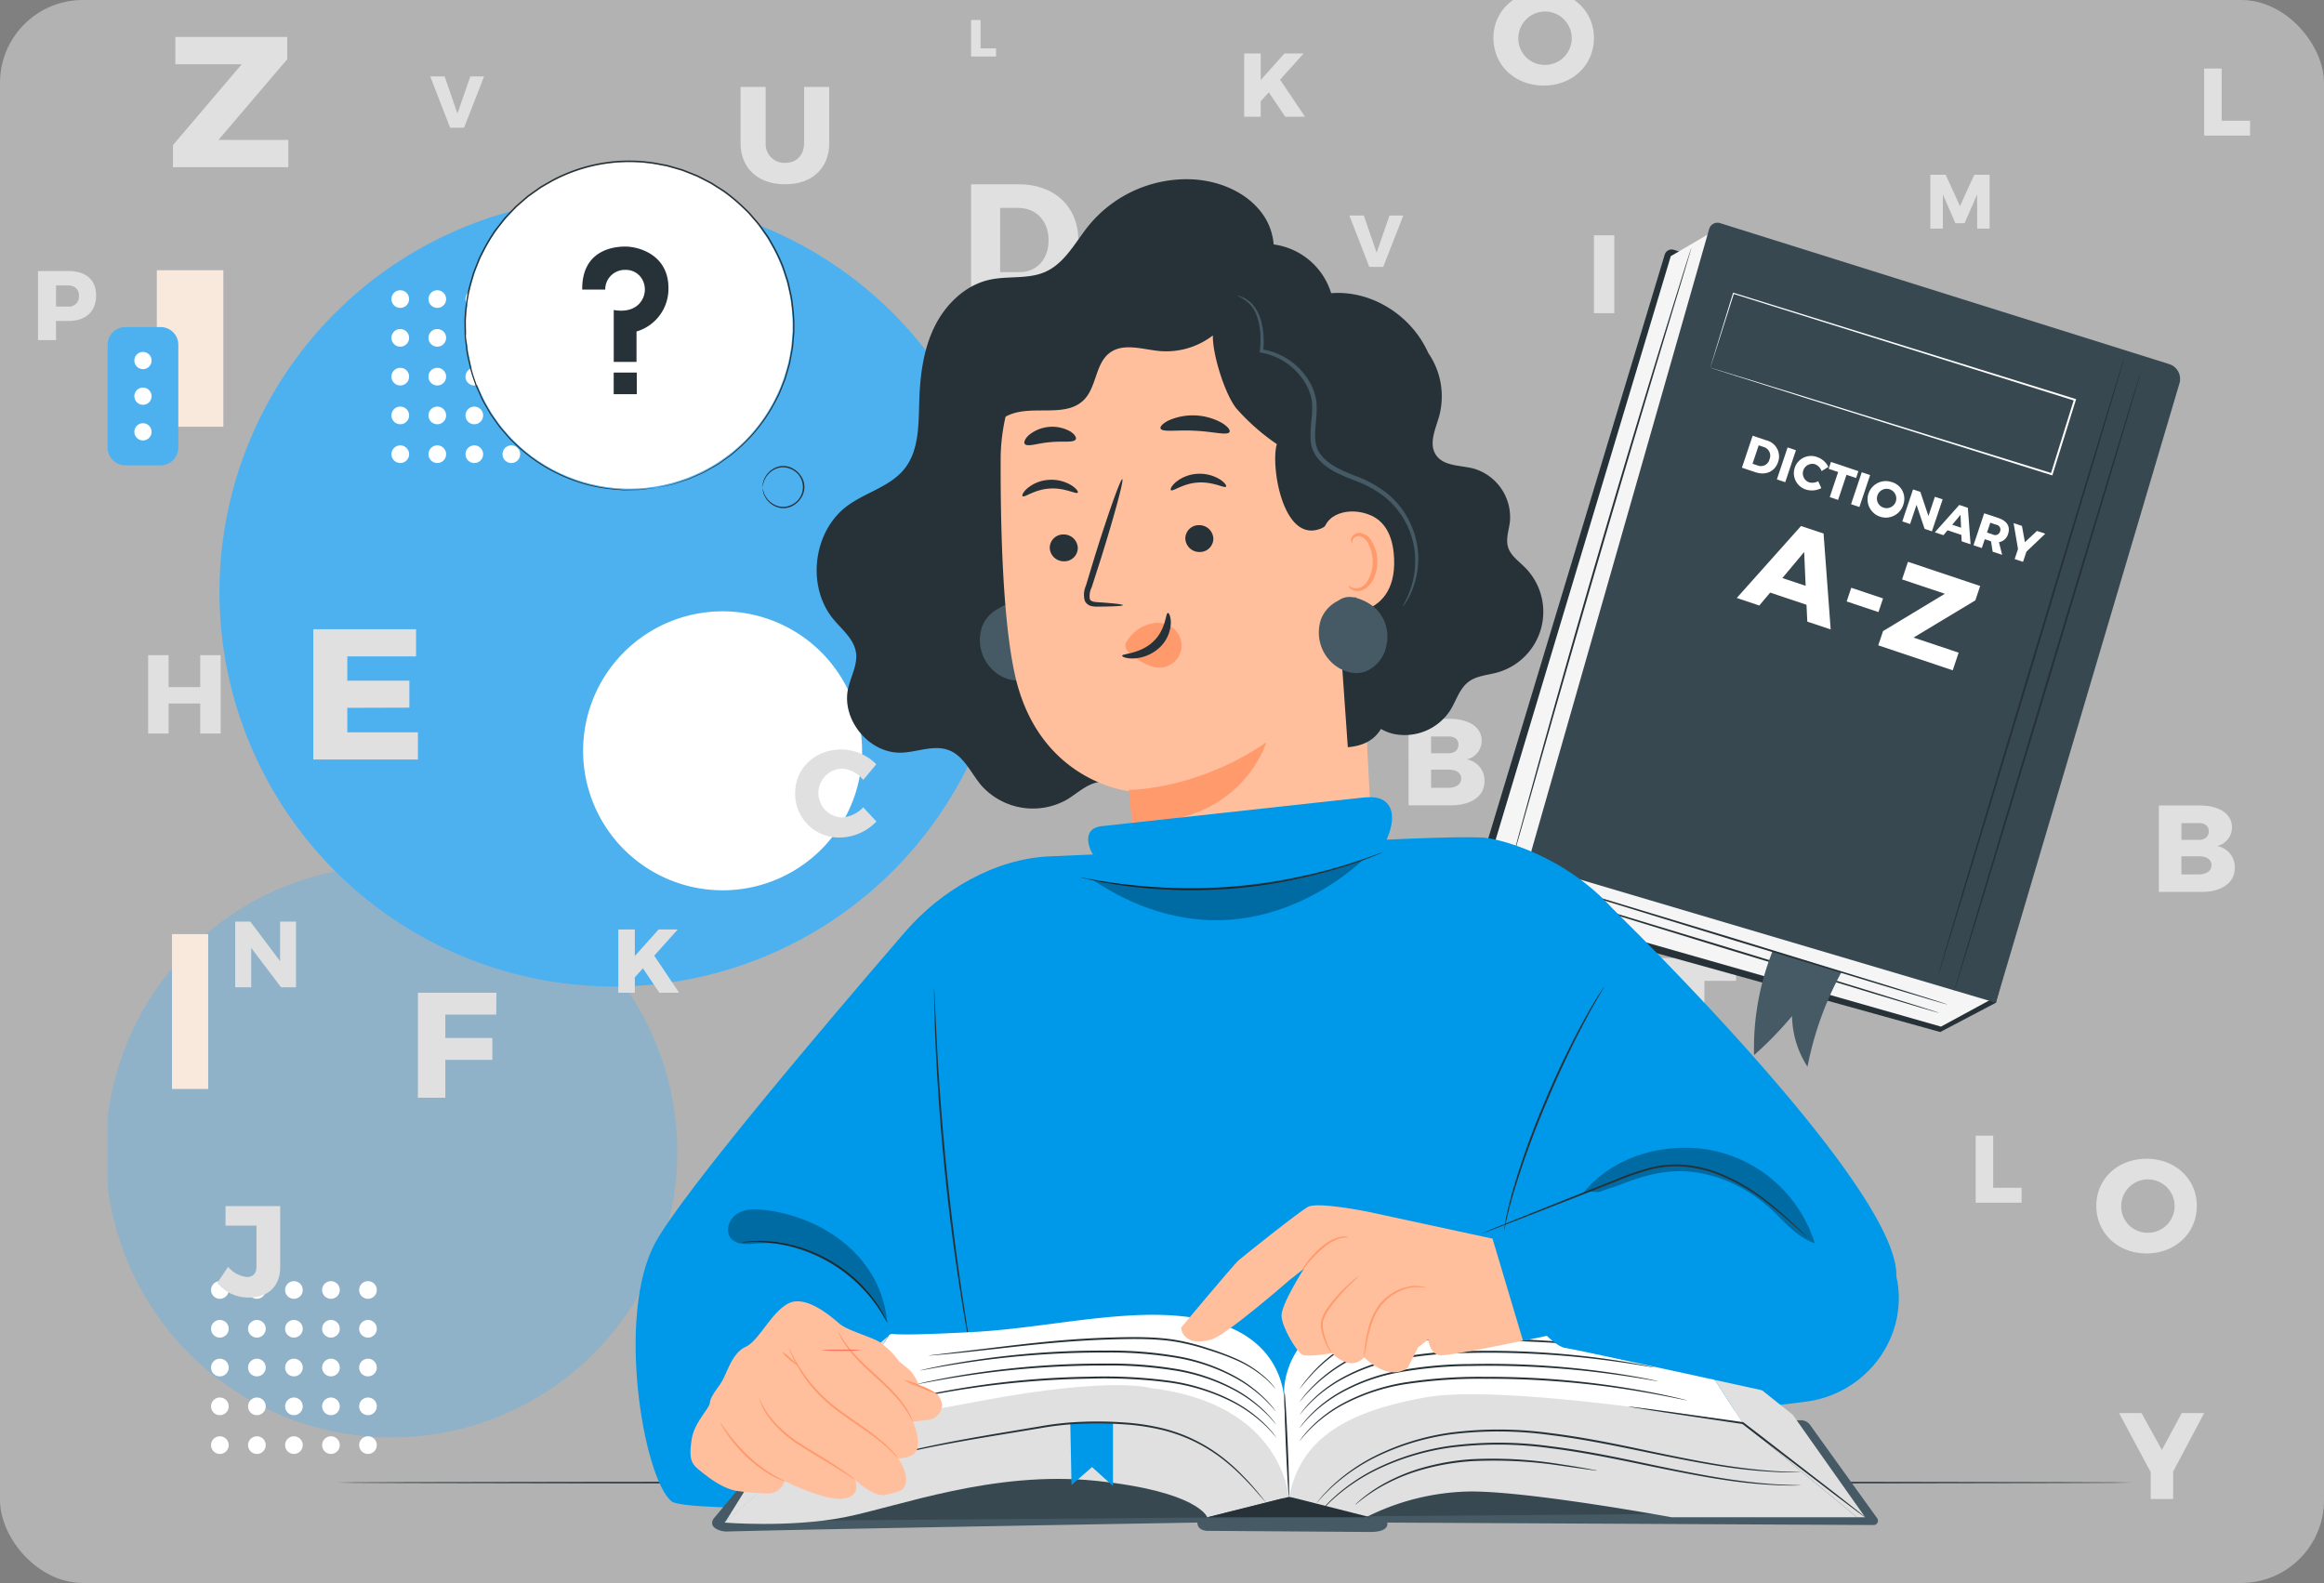 <svg xmlns="http://www.w3.org/2000/svg" xmlns:xlink="http://www.w3.org/1999/xlink" width="505" height="344" viewBox="0 0 505 344">
  <rect x="0" y="0" width="505" height="344" fill="#808080" stroke="none"/>
  <defs>
    <clipPath id="clip-path">
      <rect id="Rectángulo_347611" data-name="Rectángulo 347611" width="505" height="344" rx="18" transform="translate(915 2015)" fill="#e8e8e8" opacity="0.48"/>
    </clipPath>
    <clipPath id="clip-path-2">
      <rect id="Rectángulo_347606" data-name="Rectángulo 347606" width="285.415" height="223.855" transform="translate(0 0)" fill="none" stroke="#707070" stroke-width="1"/>
    </clipPath>
    <clipPath id="clip-path-3">
      <rect id="Rectángulo_347609" data-name="Rectángulo 347609" width="285.415" height="195.745" transform="translate(0 0)" fill="none"/>
    </clipPath>
  </defs>
  <g id="Enmascarar_grupo_1007910" data-name="Enmascarar grupo 1007910" transform="translate(-915 -2015)" clip-path="url(#clip-path)">
    <rect id="Rectángulo_347605" data-name="Rectángulo 347605" width="505" height="344" rx="18" transform="translate(915 2015)" fill="#e8e8e8" opacity="0.48"/>
    <g id="Grupo_1008131" data-name="Grupo 1008131" transform="translate(1148.955 2057.537) rotate(90)">
      <g id="Grupo_1008130" data-name="Grupo 1008130" transform="translate(0.4 14.823)">
        <g id="Grupo_1008129" data-name="Grupo 1008129" transform="translate(0)" clip-path="url(#clip-path-3)">
          <path id="Trazado_721117" data-name="Trazado 721117" d="M171.44,85.72a85.72,85.72,0,1,0-85.72,85.72,85.72,85.72,0,0,0,85.72-85.72" transform="translate(0 0)" fill="#4db1f0"/>
          <path id="Sustracción_47" data-name="Sustracción 47" d="M124.227,62.113a62.113,62.113,0,1,0-62.113,62.113,62.113,62.113,0,0,0,62.113-62.113" transform="translate(145.208 71.962)" fill="#4db1f0" opacity="0.35"/>
          <path id="Trazado_721119" data-name="Trazado 721119" d="M60.621,30.31A30.31,30.31,0,1,0,30.31,60.62a30.31,30.31,0,0,0,30.31-30.31" transform="translate(89.915 31.803)" fill="#fff"/>
          <g id="Grupo_1008128" data-name="Grupo 1008128" transform="translate(235.477 137.257)">
            <path id="Trazado_721120" data-name="Trazado 721120" d="M3.832,1.915A1.916,1.916,0,1,0,1.916,3.831,1.915,1.915,0,0,0,3.832,1.915" transform="translate(0 32.182)" fill="#fff"/>
            <path id="Trazado_721121" data-name="Trazado 721121" d="M3.831,1.915A1.916,1.916,0,1,0,1.916,3.831,1.916,1.916,0,0,0,3.831,1.915" transform="translate(8.429 32.182)" fill="#fff"/>
            <path id="Trazado_721122" data-name="Trazado 721122" d="M3.831,1.915A1.916,1.916,0,1,0,1.916,3.831,1.915,1.915,0,0,0,3.831,1.915" transform="translate(16.857 32.182)" fill="#fff"/>
            <path id="Trazado_721123" data-name="Trazado 721123" d="M3.832,1.915A1.916,1.916,0,1,0,1.916,3.831,1.916,1.916,0,0,0,3.832,1.915" transform="translate(25.285 32.182)" fill="#fff"/>
            <path id="Trazado_721124" data-name="Trazado 721124" d="M3.831,1.915A1.916,1.916,0,1,0,1.916,3.831,1.915,1.915,0,0,0,3.831,1.915" transform="translate(33.715 32.182)" fill="#fff"/>
            <path id="Trazado_721125" data-name="Trazado 721125" d="M3.832,1.916A1.916,1.916,0,1,0,1.916,3.831,1.916,1.916,0,0,0,3.832,1.916" transform="translate(0 24.136)" fill="#fff"/>
            <path id="Trazado_721126" data-name="Trazado 721126" d="M3.831,1.916A1.916,1.916,0,1,0,1.916,3.831,1.916,1.916,0,0,0,3.831,1.916" transform="translate(8.429 24.136)" fill="#fff"/>
            <path id="Trazado_721127" data-name="Trazado 721127" d="M3.831,1.916A1.916,1.916,0,1,0,1.916,3.831,1.916,1.916,0,0,0,3.831,1.916" transform="translate(16.857 24.136)" fill="#fff"/>
            <path id="Trazado_721128" data-name="Trazado 721128" d="M3.832,1.916A1.916,1.916,0,1,0,1.916,3.831,1.916,1.916,0,0,0,3.832,1.916" transform="translate(25.285 24.136)" fill="#fff"/>
            <path id="Trazado_721129" data-name="Trazado 721129" d="M3.831,1.916A1.916,1.916,0,1,0,1.916,3.831,1.915,1.915,0,0,0,3.831,1.916" transform="translate(33.715 24.136)" fill="#fff"/>
            <path id="Trazado_721130" data-name="Trazado 721130" d="M3.832,1.916A1.916,1.916,0,1,0,1.916,3.831,1.915,1.915,0,0,0,3.832,1.916" transform="translate(0 16.09)" fill="#fff"/>
            <path id="Trazado_721131" data-name="Trazado 721131" d="M3.831,1.916A1.916,1.916,0,1,0,1.916,3.831,1.916,1.916,0,0,0,3.831,1.916" transform="translate(8.429 16.09)" fill="#fff"/>
            <path id="Trazado_721132" data-name="Trazado 721132" d="M3.831,1.916A1.916,1.916,0,1,0,1.916,3.831,1.915,1.915,0,0,0,3.831,1.916" transform="translate(16.857 16.09)" fill="#fff"/>
            <path id="Trazado_721133" data-name="Trazado 721133" d="M3.832,1.916A1.916,1.916,0,1,0,1.916,3.831,1.916,1.916,0,0,0,3.832,1.916" transform="translate(25.285 16.09)" fill="#fff"/>
            <path id="Trazado_721134" data-name="Trazado 721134" d="M3.831,1.916A1.916,1.916,0,1,0,1.916,3.831,1.915,1.915,0,0,0,3.831,1.916" transform="translate(33.715 16.09)" fill="#fff"/>
            <path id="Trazado_721135" data-name="Trazado 721135" d="M3.832,1.916A1.916,1.916,0,1,0,1.916,3.831,1.915,1.915,0,0,0,3.832,1.916" transform="translate(0 8.045)" fill="#fff"/>
            <path id="Trazado_721136" data-name="Trazado 721136" d="M3.831,1.916A1.916,1.916,0,1,0,1.916,3.831,1.916,1.916,0,0,0,3.831,1.916" transform="translate(8.429 8.045)" fill="#fff"/>
            <path id="Trazado_721137" data-name="Trazado 721137" d="M3.831,1.916A1.916,1.916,0,1,0,1.916,3.831,1.915,1.915,0,0,0,3.831,1.916" transform="translate(16.857 8.045)" fill="#fff"/>
            <path id="Trazado_721138" data-name="Trazado 721138" d="M3.832,1.916A1.916,1.916,0,1,0,1.916,3.831,1.916,1.916,0,0,0,3.832,1.916" transform="translate(25.285 8.045)" fill="#fff"/>
            <path id="Trazado_721139" data-name="Trazado 721139" d="M3.831,1.916A1.916,1.916,0,1,0,1.916,3.831,1.915,1.915,0,0,0,3.831,1.916" transform="translate(33.715 8.045)" fill="#fff"/>
            <path id="Trazado_721140" data-name="Trazado 721140" d="M3.832,1.915A1.916,1.916,0,1,0,1.916,3.831,1.915,1.915,0,0,0,3.832,1.915" transform="translate(0 0)" fill="#fff"/>
            <path id="Trazado_721141" data-name="Trazado 721141" d="M3.831,1.915A1.916,1.916,0,1,0,1.916,3.831,1.916,1.916,0,0,0,3.831,1.915" transform="translate(8.429 0)" fill="#fff"/>
            <path id="Trazado_721142" data-name="Trazado 721142" d="M3.831,1.915A1.916,1.916,0,1,0,1.916,3.831,1.915,1.915,0,0,0,3.831,1.915" transform="translate(16.857 0)" fill="#fff"/>
            <path id="Trazado_721143" data-name="Trazado 721143" d="M3.832,1.915A1.916,1.916,0,1,0,1.916,3.831,1.916,1.916,0,0,0,3.832,1.915" transform="translate(25.285 0)" fill="#fff"/>
            <path id="Trazado_721144" data-name="Trazado 721144" d="M3.831,1.915A1.916,1.916,0,1,0,1.916,3.831,1.915,1.915,0,0,0,3.831,1.915" transform="translate(33.715 0)" fill="#fff"/>
          </g>
          <path id="Trazado_721145" data-name="Trazado 721145" d="M3.831,1.916A1.916,1.916,0,1,0,1.916,3.831,1.916,1.916,0,0,0,3.831,1.916" transform="translate(20.14 130.239)" fill="#fff"/>
          <path id="Trazado_721146" data-name="Trazado 721146" d="M3.831,1.916A1.916,1.916,0,1,0,1.916,3.831,1.916,1.916,0,0,0,3.831,1.916" transform="translate(28.568 130.239)" fill="#fff"/>
          <path id="Trazado_721147" data-name="Trazado 721147" d="M3.831,1.916A1.916,1.916,0,1,0,1.916,3.831,1.916,1.916,0,0,0,3.831,1.916" transform="translate(36.997 130.239)" fill="#fff"/>
          <path id="Trazado_721148" data-name="Trazado 721148" d="M3.831,1.916A1.916,1.916,0,1,0,1.916,3.831,1.916,1.916,0,0,0,3.831,1.916" transform="translate(45.425 130.239)" fill="#fff"/>
          <path id="Trazado_721149" data-name="Trazado 721149" d="M3.831,1.916A1.916,1.916,0,1,0,1.916,3.831,1.916,1.916,0,0,0,3.831,1.916" transform="translate(53.854 130.239)" fill="#fff"/>
          <path id="Trazado_721150" data-name="Trazado 721150" d="M3.831,1.916A1.916,1.916,0,1,0,1.916,3.831,1.916,1.916,0,0,0,3.831,1.916" transform="translate(20.14 122.194)" fill="#fff"/>
          <path id="Trazado_721151" data-name="Trazado 721151" d="M3.831,1.916A1.916,1.916,0,1,0,1.916,3.831,1.916,1.916,0,0,0,3.831,1.916" transform="translate(28.568 122.194)" fill="#fff"/>
          <path id="Trazado_721152" data-name="Trazado 721152" d="M3.831,1.916A1.916,1.916,0,1,0,1.916,3.831,1.915,1.915,0,0,0,3.831,1.916" transform="translate(36.997 122.194)" fill="#fff"/>
          <path id="Trazado_721153" data-name="Trazado 721153" d="M3.831,1.916A1.916,1.916,0,1,0,1.916,3.831,1.916,1.916,0,0,0,3.831,1.916" transform="translate(45.425 122.194)" fill="#fff"/>
          <path id="Trazado_721154" data-name="Trazado 721154" d="M3.831,1.916A1.916,1.916,0,1,0,1.916,3.831,1.916,1.916,0,0,0,3.831,1.916" transform="translate(53.854 122.194)" fill="#fff"/>
          <path id="Trazado_721155" data-name="Trazado 721155" d="M3.831,1.915A1.916,1.916,0,1,0,1.916,3.831,1.915,1.915,0,0,0,3.831,1.915" transform="translate(20.14 114.149)" fill="#fff"/>
          <path id="Trazado_721156" data-name="Trazado 721156" d="M3.831,1.915A1.916,1.916,0,1,0,1.916,3.831,1.915,1.915,0,0,0,3.831,1.915" transform="translate(28.568 114.149)" fill="#fff"/>
          <path id="Trazado_721157" data-name="Trazado 721157" d="M3.831,1.915A1.916,1.916,0,1,0,1.916,3.831,1.915,1.915,0,0,0,3.831,1.915" transform="translate(36.997 114.149)" fill="#fff"/>
          <path id="Trazado_721158" data-name="Trazado 721158" d="M3.831,1.915A1.916,1.916,0,1,0,1.916,3.831,1.916,1.916,0,0,0,3.831,1.915" transform="translate(45.425 114.149)" fill="#fff"/>
          <path id="Trazado_721159" data-name="Trazado 721159" d="M3.831,1.915A1.916,1.916,0,1,0,1.916,3.831,1.915,1.915,0,0,0,3.831,1.915" transform="translate(53.854 114.149)" fill="#fff"/>
          <path id="Trazado_721160" data-name="Trazado 721160" d="M3.831,1.916A1.916,1.916,0,1,0,1.916,3.831,1.916,1.916,0,0,0,3.831,1.916" transform="translate(20.14 106.103)" fill="#fff"/>
          <path id="Trazado_721161" data-name="Trazado 721161" d="M3.831,1.916A1.916,1.916,0,1,0,1.916,3.831,1.916,1.916,0,0,0,3.831,1.916" transform="translate(28.568 106.103)" fill="#fff"/>
          <path id="Trazado_721162" data-name="Trazado 721162" d="M3.831,1.916A1.916,1.916,0,1,0,1.916,3.831,1.916,1.916,0,0,0,3.831,1.916" transform="translate(36.997 106.103)" fill="#fff"/>
          <path id="Trazado_721163" data-name="Trazado 721163" d="M3.831,1.916A1.916,1.916,0,1,0,1.916,3.831,1.916,1.916,0,0,0,3.831,1.916" transform="translate(45.425 106.103)" fill="#fff"/>
          <path id="Trazado_721164" data-name="Trazado 721164" d="M3.831,1.916A1.916,1.916,0,1,0,1.916,3.831,1.916,1.916,0,0,0,3.831,1.916" transform="translate(53.854 106.103)" fill="#fff"/>
          <path id="Trazado_721165" data-name="Trazado 721165" d="M3.831,1.916A1.916,1.916,0,1,0,1.916,3.831,1.916,1.916,0,0,0,3.831,1.916" transform="translate(20.14 98.058)" fill="#fff"/>
          <path id="Trazado_721166" data-name="Trazado 721166" d="M3.831,1.916A1.916,1.916,0,1,0,1.916,3.831,1.916,1.916,0,0,0,3.831,1.916" transform="translate(28.568 98.058)" fill="#fff"/>
          <path id="Trazado_721167" data-name="Trazado 721167" d="M3.831,1.916A1.916,1.916,0,1,0,1.916,3.831,1.916,1.916,0,0,0,3.831,1.916" transform="translate(36.997 98.058)" fill="#fff"/>
          <path id="Trazado_721168" data-name="Trazado 721168" d="M3.831,1.916A1.916,1.916,0,1,0,1.916,3.831,1.916,1.916,0,0,0,3.831,1.916" transform="translate(45.425 98.058)" fill="#fff"/>
          <path id="Trazado_721169" data-name="Trazado 721169" d="M3.831,1.916A1.916,1.916,0,1,0,1.916,3.831,1.916,1.916,0,0,0,3.831,1.916" transform="translate(53.854 98.058)" fill="#fff"/>
          <rect id="Rectángulo_347607" data-name="Rectángulo 347607" width="33.651" height="7.872" transform="translate(160.063 173.889)" fill="#f9e8dc"/>
          <rect id="Rectángulo_347608" data-name="Rectángulo 347608" width="33.999" height="14.461" transform="translate(15.79 170.594)" fill="#f9e8dc"/>
          <path id="Trazado_721170" data-name="Trazado 721170" d="M3.847,15.361H26.2a3.847,3.847,0,0,0,3.847-3.847V3.847A3.847,3.847,0,0,0,26.2,0H3.847A3.847,3.847,0,0,0,0,3.847v7.668a3.847,3.847,0,0,0,3.847,3.847" transform="translate(28.138 180.384)" fill="#4db1f0"/>
          <path id="Trazado_721171" data-name="Trazado 721171" d="M3.737,1.869A1.869,1.869,0,1,0,1.868,3.737,1.869,1.869,0,0,0,3.737,1.869" transform="translate(33.547 186.196)" fill="#fff"/>
          <path id="Trazado_721172" data-name="Trazado 721172" d="M3.737,1.869A1.869,1.869,0,1,0,1.869,3.737,1.869,1.869,0,0,0,3.737,1.869" transform="translate(41.293 186.196)" fill="#fff"/>
          <path id="Trazado_721173" data-name="Trazado 721173" d="M3.737,1.869A1.869,1.869,0,1,0,1.869,3.737,1.869,1.869,0,0,0,3.737,1.869" transform="translate(49.039 186.196)" fill="#fff"/>
        </g>
      </g>
    </g>
    <g id="Grupo_1008163" data-name="Grupo 1008163" transform="translate(923.258 1980.677)">
      <g id="Grupo_1008132" data-name="Grupo 1008132" transform="translate(148.233 96.757)">
        <path id="Trazado_721174" data-name="Trazado 721174" d="M907.657,86.724h-3.428l-.554,1.4h-2.127l3.405-7.93h2.127l3.326,7.93H908.2Zm-.612-1.584-1.085-2.828-1.109,2.828Z" transform="translate(-901.548 -80.196)" fill="#e0e0e0"/>
      </g>
      <g id="Grupo_1008133" data-name="Grupo 1008133" transform="translate(38.955 296.424)">
        <path id="Trazado_721175" data-name="Trazado 721175" d="M799.62,445.163A8.694,8.694,0,0,1,792.784,442l2.353-3.5a6.288,6.288,0,0,0,4.119,2.214c1.261,0,2.045-.784,2.045-2.269v-8.911h-6.725V425.3h11.88V438.55C806.457,442.752,803.823,445.163,799.62,445.163Z" transform="translate(-792.784 -425.297)" fill="#e0e0e0"/>
      </g>
      <g id="Grupo_1008134" data-name="Grupo 1008134" transform="translate(126.095 236.315)">
        <path id="Trazado_721176" data-name="Trazado 721176" d="M909.33,358.275l-3.569-5.316L904,354.921v3.354h-3.59V344.526H904v5.766l5.158-5.766h4.158l-5.1,5.688,5.413,8.061Z" transform="translate(-900.406 -344.526)" fill="#e0e0e0"/>
      </g>
      <g id="Grupo_1008385" data-name="Grupo 1008385" transform="translate(262.095 45.949)">
        <path id="Trazado_721176-2" data-name="Trazado 721176" d="M909.33,358.275l-3.569-5.316L904,354.921v3.354h-3.59V344.526H904v5.766l5.158-5.766h4.158l-5.1,5.688,5.413,8.061Z" transform="translate(-900.406 -344.526)" fill="#e0e0e0"/>
      </g>
      <g id="Grupo_1008135" data-name="Grupo 1008135" transform="translate(42.855 234.599)">
        <path id="Trazado_721177" data-name="Trazado 721177" d="M800.629,352.908,807.1,361.5v-8.591h3.461v14.27h-3.256l-6.474-8.549v8.549h-3.481v-14.27Z" transform="translate(-797.351 -352.908)" fill="#e0e0e0"/>
      </g>
      <g id="Grupo_1008136" data-name="Grupo 1008136" transform="translate(343.494 205.107)">
        <path id="Trazado_721178" data-name="Trazado 721178" d="M1151.62,318.378l2.1,4.626,2.1-4.626h2.262v7.929h-1.832l-.011-5.023-1.844,4.231h-1.357l-1.844-4.231v5.023h-1.844v-7.929Z" transform="translate(-1149.358 -318.378)" fill="#e0e0e0"/>
      </g>
      <g id="Grupo_1008137" data-name="Grupo 1008137" transform="translate(279.429 0)">
        <path id="Trazado_721179" data-name="Trazado 721179" d="M1076.609,78.225l2.1,4.627,2.1-4.627h2.263v7.93h-1.834l-.011-5.023-1.844,4.231h-1.357l-1.844-4.231v5.023h-1.844v-7.93Z" transform="translate(-1074.347 -78.225)" fill="#e0e0e0"/>
      </g>
      <g id="Grupo_1008138" data-name="Grupo 1008138" transform="translate(421.056 281.117)">
        <path id="Trazado_721180" data-name="Trazado 721180" d="M1225.328,361.385v11.328h6.173v3.242h-9.976v-14.57Z" transform="translate(-1221.525 -361.385)" fill="#e0e0e0"/>
      </g>
      <g id="Grupo_1008384" data-name="Grupo 1008384" transform="translate(470.7 49.222)">
        <path id="Trazado_721180-2" data-name="Trazado 721180" d="M1225.328,361.385v11.328h6.173v3.242h-9.976v-14.57Z" transform="translate(-1221.525 -361.385)" fill="#e0e0e0"/>
      </g>
      <g id="Grupo_1008139" data-name="Grupo 1008139" transform="translate(350.509 1.684)">
        <path id="Trazado_721181" data-name="Trazado 721181" d="M1159.64,80.2v6.165H1163v1.765h-5.429V80.2Z" transform="translate(-1157.571 -80.197)" fill="#e0e0e0"/>
      </g>
      <g id="Grupo_1008140" data-name="Grupo 1008140" transform="translate(202.757 38.668)">
        <path id="Trazado_721182" data-name="Trazado 721182" d="M986.643,123.5v6.165H990v1.765h-5.429V123.5Z" transform="translate(-984.574 -123.5)" fill="#e0e0e0"/>
      </g>
      <g id="Grupo_1008141" data-name="Grupo 1008141" transform="translate(399.65 135.536)">
        <path id="Trazado_721183" data-name="Trazado 721183" d="M1208.679,210.579c-1.776,0-2.948.646-2.948,1.938,0,4.685,14.9,2.019,14.9,12.2,0,5.775-5.088,8.723-11.389,8.723a21.272,21.272,0,0,1-13.044-4.523l2.867-5.775c2.907,2.5,7.31,4.281,10.258,4.281,2.181,0,3.554-.808,3.554-2.3,0-4.805-14.9-1.9-14.9-11.913,0-5.291,4.483-8.642,11.308-8.642a21.718,21.718,0,0,1,11.309,3.19l-2.788,5.856C1214.817,211.911,1211.022,210.579,1208.679,210.579Z" transform="translate(-1196.2 -204.561)" fill="#e0e0e0"/>
      </g>
      <g id="Grupo_1008142" data-name="Grupo 1008142" transform="translate(298.923 247.012)">
        <path id="Trazado_721184" data-name="Trazado 721184" d="M1109.651,373.46c-1.777,0-2.949.647-2.949,1.939,0,4.685,14.9,2.019,14.9,12.2,0,5.776-5.089,8.724-11.389,8.724a21.269,21.269,0,0,1-13.045-4.524l2.868-5.775c2.907,2.5,7.309,4.281,10.257,4.281,2.181,0,3.555-.808,3.555-2.3,0-4.807-14.9-1.9-14.9-11.914,0-5.291,4.483-8.643,11.309-8.643a21.711,21.711,0,0,1,11.309,3.191l-2.788,5.855C1115.789,374.793,1111.993,373.46,1109.651,373.46Z" transform="translate(-1097.171 -367.442)" fill="#e0e0e0"/>
      </g>
      <g id="Grupo_1008143" data-name="Grupo 1008143" transform="translate(202.757 74.367)">
        <path id="Trazado_721185" data-name="Trazado 721185" d="M1011.634,170.073c0,7.212-5.28,12.112-13.113,12.112H988.34V157.995h10.421C1006.422,157.995,1011.634,162.9,1011.634,170.073Zm-6.454.068c0-4.176-2.726-7.005-6.557-7.005h-3.969v13.942h4.279C1002.593,177.078,1005.18,174.283,1005.18,170.142Z" transform="translate(-988.34 -157.995)" fill="#e0e0e0"/>
      </g>
      <g id="Grupo_1008144" data-name="Grupo 1008144" transform="translate(345.551 149.975)">
        <path id="Trazado_721186" data-name="Trazado 721186" d="M1160.6,268.542l-2.141-4.073h-2.856v4.073h-3.842V253.825h6.613c3.9,0,6.131,1.889,6.131,5.165a4.975,4.975,0,0,1-2.624,4.744l3.064,4.808Zm-5-7.138h2.793a2.149,2.149,0,0,0,2.455-2.288c0-1.449-.9-2.226-2.455-2.226h-2.793Z" transform="translate(-1151.766 -253.825)" fill="#e0e0e0"/>
      </g>
      <g id="Grupo_1008145" data-name="Grupo 1008145" transform="translate(349.289 242.518)">
        <path id="Trazado_721187" data-name="Trazado 721187" d="M1175.849,362.181v4.951h-6.885v18.034h-6V367.132h-6.82v-4.951Z" transform="translate(-1156.143 -362.181)" fill="#e0e0e0"/>
      </g>
      <g id="Grupo_1008146" data-name="Grupo 1008146" transform="translate(297.814 190.538)">
        <path id="Trazado_721188" data-name="Trazado 721188" d="M1111.762,306.062a4.166,4.166,0,0,1-3.242,4.074,4.635,4.635,0,0,1,3.859,4.742c0,3.216-2.813,5.225-7.234,5.225h-9.271V301.319h8.922C1109.056,301.319,1111.762,303.168,1111.762,306.062Zm-5.038.858c0-1.125-.83-1.794-2.2-1.768h-3.751v3.643h3.751C1105.894,308.795,1106.724,308.1,1106.724,306.919Zm.59,7.342c0-1.18-1.072-1.929-2.787-1.9h-3.751V316.3h3.751C1106.242,316.3,1107.314,315.548,1107.314,314.262Z" transform="translate(-1095.873 -301.319)" fill="#e0e0e0"/>
      </g>
      <g id="Grupo_1008147" data-name="Grupo 1008147" transform="translate(460.854 209.367)">
        <path id="Trazado_721189" data-name="Trazado 721189" d="M1207.423,102.82a4.166,4.166,0,0,1-3.242,4.073,4.636,4.636,0,0,1,3.859,4.742c0,3.216-2.814,5.225-7.235,5.225h-9.271V98.077h8.922C1204.716,98.077,1207.423,99.926,1207.423,102.82Zm-5.037.857c0-1.126-.831-1.8-2.2-1.768h-3.751v3.643h3.751C1201.555,105.553,1202.386,104.856,1202.386,103.677Zm.589,7.342c0-1.179-1.072-1.929-2.787-1.9h-3.751v3.938h3.751C1201.9,113.055,1202.975,112.3,1202.975,111.019Z" transform="translate(-1191.534 -98.077)" fill="#e0e0e0"/>
      </g>
      <g id="Grupo_1008148" data-name="Grupo 1008148" transform="translate(164.529 197.201)">
        <path id="Trazado_721190" data-name="Trazado 721190" d="M949.942,313.273a5.31,5.31,0,0,0,0,10.61,6.963,6.963,0,0,0,4.662-2.2l2.867,3.081a11.225,11.225,0,0,1-7.8,3.484,9.509,9.509,0,0,1-9.86-9.646c0-5.412,4.314-9.485,10.047-9.485a10.776,10.776,0,0,1,7.583,3.216l-2.84,3.4A6.391,6.391,0,0,0,949.942,313.273Z" transform="translate(-939.814 -309.12)" fill="#e0e0e0"/>
      </g>
      <g id="Grupo_1008149" data-name="Grupo 1008149" transform="translate(374.534 295.688)">
        <path id="Trazado_721191" data-name="Trazado 721191" d="M1195.831,428.588a5.31,5.31,0,0,0,0,10.611,6.966,6.966,0,0,0,4.662-2.2l2.866,3.081a11.224,11.224,0,0,1-7.8,3.483,9.509,9.509,0,0,1-9.86-9.646c0-5.412,4.314-9.485,10.048-9.485a10.776,10.776,0,0,1,7.582,3.215l-2.84,3.4A6.4,6.4,0,0,0,1195.831,428.588Z" transform="translate(-1185.702 -424.435)" fill="#e0e0e0"/>
      </g>
      <g id="Grupo_1008150" data-name="Grupo 1008150" transform="translate(389.433 217.2)">
        <path id="Trazado_721192" data-name="Trazado 721192" d="M1129.719,130.551h-12.238l-1.979,5.008h-7.593l12.157-28.311h7.593l11.873,28.311h-7.876Zm-2.182-5.654-3.877-10.1-3.958,10.1Z" transform="translate(-1107.91 -107.249)" fill="#e0e0e0"/>
      </g>
      <g id="Grupo_1008151" data-name="Grupo 1008151" transform="translate(452.213 341.407)">
        <path id="Trazado_721193" data-name="Trazado 721193" d="M1055.826,117.135V123.1h-4.875v-5.834l-6.872-12.839h4.875l4.422,8.018,4.316-8.018h4.875Z" transform="translate(-1044.078 -104.429)" fill="#e0e0e0"/>
      </g>
      <g id="Grupo_1008152" data-name="Grupo 1008152" transform="translate(152.662 53.217)">
        <path id="Trazado_721194" data-name="Trazado 721194" d="M940.829,152.439c2.416,0,4.087-1.641,4.087-4.355V135.943h5.459v12.141c0,5.518-3.7,9.009-9.576,9.009-5.907,0-9.694-3.491-9.694-9.009V135.943h5.458v12.141A4.079,4.079,0,0,0,940.829,152.439Z" transform="translate(-931.105 -135.943)" fill="#e0e0e0"/>
      </g>
      <g id="Grupo_1008153" data-name="Grupo 1008153" transform="translate(82.555 250.064)">
        <path id="Trazado_721195" data-name="Trazado 721195" d="M860.886,371.016l-.032,4.75H849.789v5.077h10.218v4.75H849.789v8.233h-5.955V371.016Z" transform="translate(-843.834 -371.016)" fill="#e0e0e0"/>
      </g>
      <g id="Grupo_1008154" data-name="Grupo 1008154" transform="translate(23.932 176.698)">
        <path id="Trazado_721196" data-name="Trazado 721196" d="M779.64,285.114v6.947h6.875v-6.947h4.445v17.028h-4.445v-6.535H779.64v6.535h-4.445V285.114Z" transform="translate(-775.194 -285.114)" fill="#e0e0e0"/>
      </g>
      <g id="Grupo_1008155" data-name="Grupo 1008155" transform="translate(338.103 85.453)">
        <path id="Trazado_721197" data-name="Trazado 721197" d="M1147.468,178.279v16.937h-4.422V178.279Z" transform="translate(-1143.046 -178.279)" fill="#e0e0e0"/>
      </g>
      <g id="Grupo_1008156" data-name="Grupo 1008156" transform="translate(447.266 286.138)">
        <path id="Trazado_721198" data-name="Trazado 721198" d="M992.411,85.25c0,5.907-4.668,10.344-10.92,10.344s-10.92-4.437-10.92-10.344c0-5.879,4.668-10.229,10.92-10.229S992.411,79.4,992.411,85.25Zm-16.424.028a5.7,5.7,0,0,0,5.562,5.82,5.8,5.8,0,1,0-5.562-5.82Z" transform="translate(-970.571 -75.021)" fill="#e0e0e0"/>
      </g>
      <g id="Grupo_1008383" data-name="Grupo 1008383" transform="translate(316.262 32.346)">
        <path id="Trazado_721198-2" data-name="Trazado 721198" d="M992.411,85.25c0,5.907-4.668,10.344-10.92,10.344s-10.92-4.437-10.92-10.344c0-5.879,4.668-10.229,10.92-10.229S992.411,79.4,992.411,85.25Zm-16.424.028a5.7,5.7,0,0,0,5.562,5.82,5.8,5.8,0,1,0-5.562-5.82Z" transform="translate(-970.571 -75.021)" fill="#e0e0e0"/>
      </g>
      <g id="Grupo_1008157" data-name="Grupo 1008157" transform="translate(382.796 181.824)">
        <path id="Trazado_721199" data-name="Trazado 721199" d="M1201.052,291.116l5.042,14.609,5.072-14.609h5.416l-7.894,20.2h-5.475l-7.838-20.2Z" transform="translate(-1195.375 -291.116)" fill="#e0e0e0"/>
      </g>
      <g id="Grupo_1008158" data-name="Grupo 1008158" transform="translate(284.962 81.165)">
        <path id="Trazado_721200" data-name="Trazado 721200" d="M1083.958,173.258l2.785,8.068,2.8-8.068h2.991l-4.359,11.155h-3.023l-4.328-11.155Z" transform="translate(-1080.825 -173.258)" fill="#e0e0e0"/>
      </g>
      <g id="Grupo_1008382" data-name="Grupo 1008382" transform="translate(85.226 50.929)">
        <path id="Trazado_721200-2" data-name="Trazado 721200" d="M1083.958,173.258l2.785,8.068,2.8-8.068h2.991l-4.359,11.155h-3.023l-4.328-11.155Z" transform="translate(-1080.825 -173.258)" fill="#e0e0e0"/>
      </g>
      <g id="Grupo_1008159" data-name="Grupo 1008159" transform="translate(0 93.222)">
        <path id="Trazado_721201" data-name="Trazado 721201" d="M793.8,120.484c0,3.531-2.2,5.585-6.035,5.585h-2.675v4.152h-3.916v-15h6.591C791.593,115.22,793.8,117.146,793.8,120.484Zm-3.724.128c0-1.477-.92-2.268-2.5-2.268h-2.483v4.6h2.483A2.191,2.191,0,0,0,790.074,120.613Z" transform="translate(-781.172 -115.22)" fill="#e0e0e0"/>
      </g>
      <g id="Grupo_1008160" data-name="Grupo 1008160" transform="translate(411.195 72.297)">
        <path id="Trazado_721202" data-name="Trazado 721202" d="M1211.271,152.528l3.105,6.828,3.106-6.828h3.338v11.7h-2.7l-.017-7.413-2.721,6.244h-2l-2.721-6.244v7.413h-2.721v-11.7Z" transform="translate(-1207.932 -152.528)" fill="#e0e0e0"/>
      </g>
      <g id="Grupo_1008161" data-name="Grupo 1008161" transform="translate(59.818 171.057)">
        <path id="Trazado_721203" data-name="Trazado 721203" d="M821.28,204.939v5.9H806.336v5.29h13.489v5.856l-13.489.04v5.331h15.347v5.9H798.946V204.939Z" transform="translate(-798.946 -204.939)" fill="#e0e0e0"/>
      </g>
      <g id="Grupo_1008162" data-name="Grupo 1008162" transform="translate(29.321 42.352)">
        <path id="Trazado_721204" data-name="Trazado 721204" d="M864.478,93.145v4.846l-14.944,17.527H864.72v5.937H839.64V116.65l14.943-17.568H840.165V93.145Z" transform="translate(-839.64 -93.145)" fill="#e0e0e0"/>
      </g>
    </g>
    <g id="Grupo_1008164" data-name="Grupo 1008164" transform="translate(988.188 2336.965)">
      <path id="Trazado_721205" data-name="Trazado 721205" d="M773.259,495.613c0,.123,87.345.222,195.065.222,107.758,0,195.085-.1,195.085-.222s-87.327-.222-195.085-.222C860.6,495.391,773.259,495.49,773.259,495.613Z" transform="translate(-773.259 -495.391)" fill="#263238"/>
    </g>
    <g id="Grupo_1008175" data-name="Grupo 1008175" transform="translate(1235.034 2063.399)">
      <g id="Grupo_1008173" data-name="Grupo 1008173">
        <path id="Trazado_721206" data-name="Trazado 721206" d="M848.62,124.545a1.569,1.569,0,0,1,1.974-1.044l7.122,2.245,97.638,25.878L920.586,287.118l-12.1,6.367-99.377-27.624a3,3,0,0,1-2.064-3.752Z" transform="translate(-806.915 -117.61)" fill="#263238"/>
        <g id="Grupo_1008170" data-name="Grupo 1008170" transform="translate(1.376)">
          <path id="Trazado_721207" data-name="Trazado 721207" d="M901.736,118.2l-9.725,5.7L850.364,262.678l100.358,28.65,11.4-6.186Z" transform="translate(-850.364 -116.63)" fill="#f5f5f5"/>
          <path id="Trazado_721208" data-name="Trazado 721208" d="M802.785,256.544l98.653,29.233,39.885-134.6a3.379,3.379,0,0,0-2.228-4.185L841.5,116.355a1.879,1.879,0,0,0-2.369,1.277L800.574,252.518A3.263,3.263,0,0,0,802.785,256.544Z" transform="translate(-789.143 -116.268)" fill="#374850"/>
          <g id="Grupo_1008165" data-name="Grupo 1008165" transform="translate(99.669 29.071)">
            <path id="Trazado_721209" data-name="Trazado 721209" d="M815.276,286.783c.112.033,9.292-30.105,20.5-67.307s20.21-67.4,20.1-67.436-9.29,30.1-20.5,67.313S815.164,286.749,815.276,286.783Z" transform="translate(-815.275 -152.04)" fill="#263238"/>
          </g>
          <g id="Grupo_1008166" data-name="Grupo 1008166" transform="translate(103.148 32.549)">
            <path id="Trazado_721210" data-name="Trazado 721210" d="M810.995,291.063c.112.034,9.292-30.1,20.5-67.307s20.21-67.4,20.1-67.437-9.29,30.1-20.5,67.314S810.884,291.03,810.995,291.063Z" transform="translate(-810.994 -156.32)" fill="#263238"/>
          </g>
          <g id="Grupo_1008167" data-name="Grupo 1008167" transform="matrix(0.809, 0.588, -0.588, 0.809, 71.286, 29.983)">
            <path id="Trazado_721211" data-name="Trazado 721211" d="M853.834,196.659c.658,2.084-.422,3.981-2.686,4.694l-2.941.926-2.2-6.988,3.011-.949A3.594,3.594,0,0,1,853.834,196.659Zm-1.858.608a1.965,1.965,0,0,0-2.532-1.428l-1.147.362,1.269,4.028,1.236-.39A1.911,1.911,0,0,0,851.977,197.267Z" transform="translate(-846.005 -175.133)" fill="#fff"/>
            <path id="Trazado_721212" data-name="Trazado 721212" d="M857.231,191.892l2.2,6.988-1.825.575-2.2-6.989Z" transform="translate(-847.766 -174.717)" fill="#fff"/>
            <path id="Trazado_721213" data-name="Trazado 721213" d="M863.222,191.521a2.071,2.071,0,0,0,1.244,3.948,2.714,2.714,0,0,0,1.477-1.365l1.428.81a4.379,4.379,0,0,1-2.492,2.211,3.735,3.735,0,1,1-2.174-7.141,4.206,4.206,0,0,1,3.2.307l-.658,1.6A2.5,2.5,0,0,0,863.222,191.521Z" transform="translate(-848.608 -174.326)" fill="#fff"/>
            <path id="Trazado_721214" data-name="Trazado 721214" d="M873.06,186.6l.474,1.5-2.094.661,1.729,5.484-1.825.575-1.729-5.484-2.073.653-.475-1.5Z" transform="translate(-849.95 -173.726)" fill="#fff"/>
            <path id="Trazado_721215" data-name="Trazado 721215" d="M877.175,185.6l2.2,6.989-1.824.575-2.2-6.988Z" transform="translate(-851.502 -173.539)" fill="#fff"/>
            <path id="Trazado_721216" data-name="Trazado 721216" d="M887.584,186.026a3.97,3.97,0,1,1-4.894-2.349A3.768,3.768,0,0,1,887.584,186.026Zm-5.679,1.8a2.068,2.068,0,0,0,2.559,1.408,2.1,2.1,0,1,0-2.559-1.408Z" transform="translate(-852.345 -173.138)" fill="#fff"/>
            <path id="Trazado_721217" data-name="Trazado 721217" d="M890.74,180.993l4.5,3.208-1.326-4.207,1.694-.534,2.2,6.989-1.6.5-4.49-3.188,1.32,4.188-1.705.537-2.2-6.988Z" transform="translate(-854.084 -172.388)" fill="#fff"/>
            <path id="Trazado_721218" data-name="Trazado 721218" d="M905.591,182.911l-3.021.952-.1,1.39-1.875.591.8-7.935,1.874-.591,5.134,6.065L906.46,184Zm-.978-1.226-1.742-2.191-.191,2.8Z" transform="translate(-856.231 -171.987)" fill="#fff"/>
            <path id="Trazado_721219" data-name="Trazado 721219" d="M914.67,181.323l-1.626-1.614-.04.013-1.316.414.609,1.934-1.824.575-2.2-6.988,3.14-.991c1.855-.584,3.194-.021,3.684,1.535a2.476,2.476,0,0,1-.535,2.645l2.176,1.824Zm-3.442-2.642,1.326-.418a1.07,1.07,0,0,0,.824-1.455,1.058,1.058,0,0,0-1.5-.689l-1.326.419Z" transform="translate(-857.668 -171.448)" fill="#fff"/>
            <path id="Trazado_721220" data-name="Trazado 721220" d="M922.083,176.308l.7,2.234-1.825.575-.688-2.184-4.087-3.994,1.824-.575,2.6,2.48.669-3.51,1.824-.575Z" transform="translate(-859.151 -170.758)" fill="#fff"/>
          </g>
          <g id="Grupo_1008168" data-name="Grupo 1008168" transform="matrix(0.809, 0.588, -0.588, 0.809, 75.505, 54.69)">
            <path id="Trazado_721221" data-name="Trazado 721221" d="M881.2,220.276l-7.942,2.5L873,226.434l-4.927,1.552,2.1-20.859,4.927-1.552,13.5,15.943-5.111,1.612Zm-2.572-3.223-4.581-5.76-.5,7.362Z" transform="translate(-868.074 -194.788)" fill="#fff"/>
            <path id="Trazado_721222" data-name="Trazado 721222" d="M898.179,210.255l.941,2.987-6.945,2.189-.941-2.987Z" transform="translate(-872.412 -195.664)" fill="#fff"/>
            <path id="Trazado_721223" data-name="Trazado 721223" d="M915.192,192.3l.992,3.145-6.111,14.431,9.855-3.106,1.214,3.853-16.276,5.13-.983-3.119,6.1-14.457-9.357,2.949-1.214-3.853Z" transform="translate(-873.944 -192.302)" fill="#fff"/>
          </g>
          <g id="Grupo_1008169" data-name="Grupo 1008169" transform="translate(8.483 143.799)">
            <path id="Trazado_721224" data-name="Trazado 721224" d="M865,293.213a1.043,1.043,0,0,0,.23.093l.686.232,2.651.851,9.772,3.052,32.286,9.918,32.326,9.8,9.811,2.923,2.674.774.7.191a1.115,1.115,0,0,0,.242.052.991.991,0,0,0-.229-.093l-.686-.232-2.65-.851-9.772-3.052-32.291-9.92-32.322-9.8-9.811-2.924-2.674-.774-.7-.192A1.121,1.121,0,0,0,865,293.213Z" transform="translate(-865.002 -293.211)" fill="#263238"/>
          </g>
          <path id="Trazado_721225" data-name="Trazado 721225" d="M895.021,310.962l14.962,4.588a71.389,71.389,0,0,0-7.405,20.6,20.884,20.884,0,0,1-3.36-11.007,77.392,77.392,0,0,1-8.247,8.48A56.89,56.89,0,0,1,895.021,310.962Z" transform="translate(-831.224 -152.737)" fill="#455a64"/>
        </g>
        <g id="Grupo_1008171" data-name="Grupo 1008171" transform="translate(11.682 141.975)">
          <path id="Trazado_721226" data-name="Trazado 721226" d="M862.758,290.969a1.041,1.041,0,0,0,.23.093l.686.232,2.651.851L876.1,295.2l32.285,9.918,32.326,9.8,9.811,2.924,2.674.775.7.191a1.019,1.019,0,0,0,.242.051,1.109,1.109,0,0,0-.229-.093l-.686-.231-2.65-.851-9.772-3.052L908.5,304.71l-32.322-9.8-9.811-2.923-2.674-.775-.7-.192A1.121,1.121,0,0,0,862.758,290.969Z" transform="translate(-862.758 -290.967)" fill="#263238"/>
        </g>
        <g id="Grupo_1008172" data-name="Grupo 1008172" transform="translate(8.657 5.523)">
          <path id="Trazado_721227" data-name="Trazado 721227" d="M931.151,255.685a2.211,2.211,0,0,0,.115-.338c.073-.244.173-.577.3-1,.261-.905.635-2.206,1.113-3.87l4.044-14.245c3.415-12.028,8.166-28.633,13.523-46.942s10.315-34.863,13.925-46.833l4.274-14.176,1.149-3.859c.123-.427.219-.761.288-1.007a2.219,2.219,0,0,0,.085-.347,2.315,2.315,0,0,0-.126.335c-.08.242-.188.571-.328.994-.287.9-.7,2.185-1.225,3.835-1.046,3.358-2.549,8.183-4.4,14.137-3.683,11.95-8.682,28.486-14.045,46.8s-10.063,34.931-13.4,46.98L932.52,250.43l-1.036,3.891c-.11.431-.2.767-.259,1.014A2.162,2.162,0,0,0,931.151,255.685Z" transform="translate(-931.15 -123.065)" fill="#263238"/>
        </g>
      </g>
      <g id="Grupo_1008174" data-name="Grupo 1008174" transform="translate(51.596 15.19)">
        <path id="Trazado_721228" data-name="Trazado 721228" d="M828.25,151.279s.039-.1.1-.283l.268-.82c.236-.733.577-1.794,1.018-3.165.879-2.767,2.156-6.788,3.77-11.864l-.151.079,74.167,23.223h0l-.139-.265c-1.725,5.539-3.416,10.961-5.039,16.17l.261-.137-52.892-16.4L833.969,153l-4.229-1.29-1.1-.329c-.25-.073-.386-.106-.386-.106s.114.045.353.124l1.07.348,4.169,1.33L849.41,158l52.977,16.618.2.062.062-.2,5.044-16.168.063-.2-.2-.063,0,0-74.222-23.049-.115-.036-.036.115c-1.568,5.123-2.809,9.18-3.663,11.972l-.954,3.157-.239.807A2.281,2.281,0,0,0,828.25,151.279Z" transform="translate(-828.249 -134.959)" fill="#fff"/>
      </g>
    </g>
    <g id="Grupo_1008214" data-name="Grupo 1008214" transform="translate(1005.512 2039.475)">
      <g id="Grupo_1008208" data-name="Grupo 1008208" transform="translate(0 0)">
        <g id="Grupo_1008207" data-name="Grupo 1008207">
          <g id="Grupo_1008206" data-name="Grupo 1008206">
            <g id="Grupo_1008205" data-name="Grupo 1008205">
              <g id="Grupo_1008180" data-name="Grupo 1008180">
                <g id="Grupo_1008179" data-name="Grupo 1008179">
                  <g id="Grupo_1008178" data-name="Grupo 1008178">
                    <g id="Grupo_1008177" data-name="Grupo 1008177">
                      <g id="Grupo_1008176" data-name="Grupo 1008176">
                        <ellipse id="Elipse_7821" data-name="Elipse 7821" cx="35.476" cy="35.476" rx="35.476" ry="35.476" transform="translate(65.707 92.479) rotate(-157.832)" fill="#fff"/>
                      </g>
                    </g>
                  </g>
                </g>
              </g>
              <g id="Grupo_1008204" data-name="Grupo 1008204" transform="translate(10.389 10.432)">
                <g id="Grupo_1008203" data-name="Grupo 1008203">
                  <g id="Grupo_1008202" data-name="Grupo 1008202">
                    <g id="Grupo_1008190" data-name="Grupo 1008190" transform="translate(64.821 66.354)">
                      <g id="Grupo_1008189" data-name="Grupo 1008189">
                        <g id="Grupo_1008188" data-name="Grupo 1008188">
                          <g id="Grupo_1008187" data-name="Grupo 1008187">
                            <g id="Grupo_1008186" data-name="Grupo 1008186">
                              <g id="Grupo_1008185" data-name="Grupo 1008185">
                                <g id="Grupo_1008184" data-name="Grupo 1008184">
                                  <g id="Grupo_1008183" data-name="Grupo 1008183">
                                    <g id="Grupo_1008182" data-name="Grupo 1008182">
                                      <g id="Grupo_1008181" data-name="Grupo 1008181">
                                        <path id="Trazado_721229" data-name="Trazado 721229" d="M1108.161,218.706c.037,0,.025-.388.226-1.041a4.714,4.714,0,0,1,1.64-2.3,4.46,4.46,0,0,1,1.767-.824,3.89,3.89,0,0,1,2.2.19,4.251,4.251,0,0,1,.247,7.968,3.877,3.877,0,0,1-2.184.325,4.45,4.45,0,0,1-1.814-.713,4.7,4.7,0,0,1-1.78-2.2c-.241-.639-.253-1.03-.29-1.026a.9.9,0,0,0,0,.281,1.726,1.726,0,0,0,.049.337,2.7,2.7,0,0,0,.117.451,4.77,4.77,0,0,0,3.674,3.14,4.141,4.141,0,0,0,2.35-.319,4.83,4.83,0,0,0,2.014-1.675,4.282,4.282,0,0,0-.165-5.311,4.835,4.835,0,0,0-2.114-1.546,4.132,4.132,0,0,0-2.366-.173,4.766,4.766,0,0,0-3.473,3.36,2.711,2.711,0,0,0-.089.458,1.683,1.683,0,0,0-.027.339A.9.9,0,0,0,1108.161,218.706Z" transform="translate(-1108.146 -214.172)" fill="#263238"/>
                                      </g>
                                    </g>
                                  </g>
                                </g>
                              </g>
                            </g>
                          </g>
                        </g>
                      </g>
                    </g>
                    <g id="Grupo_1008201" data-name="Grupo 1008201" transform="translate(0)">
                      <g id="Grupo_1008200" data-name="Grupo 1008200">
                        <g id="Grupo_1008199" data-name="Grupo 1008199">
                          <g id="Grupo_1008198" data-name="Grupo 1008198">
                            <g id="Grupo_1008197" data-name="Grupo 1008197">
                              <g id="Grupo_1008196" data-name="Grupo 1008196">
                                <g id="Grupo_1008195" data-name="Grupo 1008195">
                                  <g id="Grupo_1008194" data-name="Grupo 1008194">
                                    <g id="Grupo_1008193" data-name="Grupo 1008193">
                                      <g id="Grupo_1008192" data-name="Grupo 1008192">
                                        <g id="Grupo_1008191" data-name="Grupo 1008191">
                                          <path id="Trazado_721230" data-name="Trazado 721230" d="M1152.538,207.573s-.2.012-.578.052l-1.689.183-1.244.139c-.459.03-.964.017-1.51.03l-1.762.021a6.259,6.259,0,0,1-.971-.041l-1.029-.091a34.036,34.036,0,0,1-10.018-2.307,35.525,35.525,0,0,1-11.483-7.235L1120.863,197c-.44-.474-.856-.981-1.293-1.478l-.653-.756a6.978,6.978,0,0,1-.629-.788l-1.184-1.673c-.2-.283-.4-.563-.6-.852l-.519-.913-1.057-1.853c-.336-.633-.6-1.311-.9-1.974l-.448-1.005c-.073-.169-.155-.335-.22-.508l-.174-.529a32.979,32.979,0,0,1-1.267-4.349c-.155-.752-.359-1.5-.478-2.273q-.136-1.162-.274-2.342c-.039-.394-.109-.787-.124-1.185s-.012-.8-.019-1.2c0-.8-.047-1.612-.018-2.425a37.543,37.543,0,0,1,.578-4.911q.114-.616.229-1.237c.04-.206.073-.414.12-.619l.176-.609q.352-1.218.709-2.451c.276-.81.623-1.6.933-2.407.169-.4.3-.814.5-1.2l.6-1.164a40.089,40.089,0,0,1,2.707-4.552q.825-1.054,1.66-2.116l.417-.532c.15-.169.31-.329.465-.494l.939-.986.942-.99,1.035-.9,1.041-.9.523-.454c.183-.14.375-.268.562-.4l2.272-1.611,2.436-1.393a35.242,35.242,0,0,1,22.131-3.758l2.76.51,2.677.772.664.195.642.255,1.282.508,1.274.511,1.216.623,1.211.621.6.312.57.365,2.267,1.45a39.885,39.885,0,0,1,4.058,3.406l.949.9c.318.3.578.648.869.969.56.659,1.148,1.29,1.676,1.964l1.478,2.081.366.516c.113.178.212.365.318.546l.624,1.091a37.783,37.783,0,0,1,2.166,4.446c.3.758.521,1.536.783,2.3l.378,1.139c.117.381.181.775.274,1.16q.259,1.159.513,2.3c.143.766.2,1.542.3,2.3a33.083,33.083,0,0,1,.238,4.525l.01.556c0,.184-.027.369-.04.553q-.046.551-.09,1.1c-.072.727-.1,1.454-.2,2.162q-.195,1.059-.385,2.1-.095.52-.19,1.034-.142.5-.283,1l-.566,1.971a6.971,6.971,0,0,1-.334.951q-.185.466-.368.928c-.247.613-.473,1.23-.732,1.822l-.874,1.71a35.543,35.543,0,0,1-8.454,10.618c-.382.328-.748.659-1.122.968l-1.164.829-1.12.8c-.185.128-.359.266-.548.381l-.566.326-2.145,1.232c-.692.372-1.392.644-2.032.945l-.942.424a6.051,6.051,0,0,1-.9.36l-1.67.561c-.519.168-.992.347-1.435.47l-1.22.278-1.655.385c-.373.089-.563.142-.563.142s.194-.031.569-.108l1.665-.353,1.226-.265c.446-.118.921-.292,1.443-.456l1.68-.547a6.159,6.159,0,0,0,.909-.354l.948-.418c.645-.3,1.35-.567,2.047-.936l2.16-1.226.57-.324c.189-.114.365-.253.553-.38l1.129-.8,1.173-.828c.377-.308.748-.64,1.132-.968a35.627,35.627,0,0,0,8.542-10.649l.884-1.719c.264-.6.492-1.215.744-1.832.123-.31.248-.621.372-.934a6.934,6.934,0,0,0,.338-.957q.285-.983.575-1.984c.095-.334.2-.668.287-1.008q.1-.518.194-1.041.195-1.045.393-2.112c.111-.714.137-1.445.21-2.178q.046-.55.094-1.105c.012-.185.036-.37.041-.556l-.008-.561a33.386,33.386,0,0,0-.231-4.561c-.1-.767-.156-1.548-.3-2.321q-.255-1.152-.513-2.321c-.093-.388-.158-.785-.276-1.169s-.252-.765-.379-1.15c-.262-.765-.489-1.551-.787-2.316a37.848,37.848,0,0,0-2.178-4.486l-.628-1.1c-.107-.183-.207-.371-.32-.551l-.37-.522-1.489-2.1c-.531-.679-1.124-1.316-1.688-1.982-.293-.324-.556-.676-.876-.977l-.956-.911a40.391,40.391,0,0,0-4.091-3.438l-2.286-1.466-.576-.368-.606-.315-1.221-.628-1.227-.629-1.285-.516-1.293-.514-.649-.257-.67-.2-2.7-.779-2.785-.517a35.556,35.556,0,0,0-22.337,3.793l-2.458,1.407-2.291,1.627c-.189.136-.383.266-.567.407l-.527.457-1.052.911-1.043.911-.951,1-.945.995c-.157.167-.318.328-.469.5l-.421.537-1.674,2.137a40.362,40.362,0,0,0-2.726,4.6l-.6,1.174c-.2.39-.334.81-.5,1.212-.313.814-.662,1.612-.939,2.428q-.358,1.244-.713,2.473l-.176.614c-.048.208-.08.418-.12.626q-.115.625-.23,1.247a37.937,37.937,0,0,0-.575,4.954c-.028.819.016,1.636.021,2.446q.01.607.021,1.21c.016.4.086.8.126,1.194q.141,1.189.281,2.361c.121.776.327,1.532.484,2.29a33.332,33.332,0,0,0,1.286,4.38l.177.532c.066.174.149.342.223.512l.453,1.012c.311.667.577,1.349.917,1.987q.539.94,1.068,1.864l.526.918c.2.292.4.573.6.857l1.2,1.683a7.011,7.011,0,0,0,.635.792l.66.759c.441.5.861,1.01,1.3,1.485q.71.673,1.4,1.331a35.6,35.6,0,0,0,11.576,7.236A33.919,33.919,0,0,0,1143.744,208l1.034.083a6.17,6.17,0,0,0,.974.033l1.767-.037c.547-.017,1.053-.01,1.513-.046l1.245-.155,1.688-.216C1152.345,207.607,1152.538,207.573,1152.538,207.573Z" transform="translate(-1110.698 -136.48)" fill="#263238"/>
                                        </g>
                                      </g>
                                    </g>
                                  </g>
                                </g>
                              </g>
                            </g>
                          </g>
                        </g>
                      </g>
                    </g>
                  </g>
                </g>
              </g>
            </g>
          </g>
        </g>
      </g>
      <g id="Grupo_1008213" data-name="Grupo 1008213" transform="translate(36.002 29.104)">
        <g id="Grupo_1008210" data-name="Grupo 1008210" transform="translate(0 0)">
          <g id="Grupo_1008209" data-name="Grupo 1008209">
            <path id="Trazado_721231" data-name="Trazado 721231" d="M1142.737,167.689h5a4.253,4.253,0,0,1,4.366-4.277,4.05,4.05,0,0,1,3.921,2.585,4.486,4.486,0,0,1-.356,4.053c-.849,1.4-2.709,2.671-6.081,2.077v11.282h4.948V176.8a9.661,9.661,0,0,0,6.939-9.44c0-7.317-6.562-9.017-9.37-9.017C1149.959,158.342,1142.642,158.861,1142.737,167.689Z" transform="translate(-1142.736 -158.342)" fill="#263238"/>
          </g>
        </g>
        <g id="Grupo_1008212" data-name="Grupo 1008212" transform="translate(6.84 27.389)">
          <g id="Grupo_1008211" data-name="Grupo 1008211">
            <rect id="Rectángulo_347610" data-name="Rectángulo 347610" width="5.021" height="4.69" fill="#263238"/>
          </g>
        </g>
      </g>
    </g>
    <g id="Grupo_1008379" data-name="Grupo 1008379" transform="translate(1053.125 2053.938)">
      <g id="Grupo_1008339" data-name="Grupo 1008339" transform="translate(39.336)">
        <g id="Grupo_1008223" data-name="Grupo 1008223" transform="translate(0)">
          <g id="Grupo_1008222" data-name="Grupo 1008222">
            <g id="Grupo_1008221" data-name="Grupo 1008221">
              <g id="Grupo_1008220" data-name="Grupo 1008220">
                <g id="Grupo_1008219" data-name="Grupo 1008219">
                  <g id="Grupo_1008218" data-name="Grupo 1008218">
                    <g id="Grupo_1008217" data-name="Grupo 1008217">
                      <g id="Grupo_1008216" data-name="Grupo 1008216">
                        <g id="Grupo_1008215" data-name="Grupo 1008215">
                          <path id="Trazado_721232" data-name="Trazado 721232" d="M1069.534,183.789c4.749-3.637,5.31-11.151,2.118-16.207s-9.262-7.764-15.227-8.194a27.526,27.526,0,0,0-22.933,9.911c-2.952,3.629-5.2,8.222-9.463,10.141-3.75,1.688-8.137.849-12.153,1.734-5.383,1.186-9.709,5.469-12.085,10.443s-3.041,10.59-3.205,16.1c-.151,5.057-.058,10.584-3.208,14.542-3.072,3.86-8.354,5.087-12.341,7.992-7.5,5.465-9.027,17.5-3.128,24.667,1.88,2.284,4.47,4.3,4.923,7.228.414,2.67-1.112,5.214-1.7,7.852-1.511,6.791,4.589,14.162,11.542,13.949,3.51-.107,7.132-1.8,10.4-.513,3.247,1.277,4.735,4.925,6.974,7.6a15.016,15.016,0,0,0,18.651,3.1c2.458-1.486,4.7-3.78,7.573-3.84s5.323,2.176,8.174,2.471c3.734.386,6.979-2.624,8.894-5.852s3.12-6.936,5.693-9.667c3.37-3.575,8.438-4.832,12.924-6.833a38.009,38.009,0,0,0,16.7-54.924" transform="translate(-974.297 -159.322)" fill="#263238"/>
                        </g>
                      </g>
                    </g>
                  </g>
                </g>
              </g>
            </g>
          </g>
        </g>
        <g id="Grupo_1008232" data-name="Grupo 1008232" transform="translate(35.437 92.425)">
          <g id="Grupo_1008231" data-name="Grupo 1008231">
            <g id="Grupo_1008230" data-name="Grupo 1008230">
              <g id="Grupo_1008229" data-name="Grupo 1008229">
                <g id="Grupo_1008228" data-name="Grupo 1008228">
                  <g id="Grupo_1008227" data-name="Grupo 1008227">
                    <g id="Grupo_1008226" data-name="Grupo 1008226">
                      <g id="Grupo_1008225" data-name="Grupo 1008225">
                        <g id="Grupo_1008224" data-name="Grupo 1008224">
                          <path id="Trazado_721233" data-name="Trazado 721233" d="M1072.57,275.554a10.324,10.324,0,0,0-4.319-2.326l.31-.046a6.031,6.031,0,0,0-.887-.071,4.072,4.072,0,0,0-3.155.675l.03,0a7.583,7.583,0,0,0-3.813,3.959,8.97,8.97,0,0,0,1.865,9.116c1.915,2.1,5,3.315,7.686,2.4a7.588,7.588,0,0,0,4.641-5.855A8.512,8.512,0,0,0,1072.57,275.554Z" transform="translate(-1060.188 -273.049)" fill="#455a64"/>
                        </g>
                      </g>
                    </g>
                  </g>
                </g>
              </g>
            </g>
          </g>
        </g>
        <g id="Grupo_1008273" data-name="Grupo 1008273" transform="translate(39.978 29.002)">
          <path id="Trazado_721234" data-name="Trazado 721234" d="M972.229,226.69c.048-14.289,8.438-32.318,22.713-31.664l44.96,8.555a8.361,8.361,0,0,1,7.972,8.02l6.2,120.514-50.889-.271c-.616-8.617-2.893-32.9-2.894-32.817,0,0-19.8-1.882-24.981-25.387C972.735,261.951,972.175,242.566,972.229,226.69Z" transform="translate(-972.225 -195.009)" fill="#ffbf9d"/>
          <g id="Grupo_1008236" data-name="Grupo 1008236" transform="translate(10.669 48.207)">
            <g id="Grupo_1008235" data-name="Grupo 1008235">
              <g id="Grupo_1008234" data-name="Grupo 1008234">
                <g id="Grupo_1008233" data-name="Grupo 1008233">
                  <path id="Trazado_721235" data-name="Trazado 721235" d="M1052.318,257.261a3.048,3.048,0,0,0,3.118,2.895,2.916,2.916,0,0,0,2.974-2.931,3.05,3.05,0,0,0-3.115-2.9A2.918,2.918,0,0,0,1052.318,257.261Z" transform="translate(-1052.317 -254.327)" fill="#263238"/>
                </g>
              </g>
            </g>
          </g>
          <g id="Grupo_1008240" data-name="Grupo 1008240" transform="translate(4.715 36.317)">
            <g id="Grupo_1008239" data-name="Grupo 1008239">
              <g id="Grupo_1008238" data-name="Grupo 1008238">
                <g id="Grupo_1008237" data-name="Grupo 1008237">
                  <path id="Trazado_721236" data-name="Trazado 721236" d="M1052.339,243.265c.4.375,2.6-1.469,5.88-1.656,3.269-.233,5.772,1.308,6.1.887.163-.189-.264-.882-1.355-1.581a8.364,8.364,0,0,0-4.916-1.2,8.035,8.035,0,0,0-4.65,1.814C1052.44,242.359,1052.142,243.1,1052.339,243.265Z" transform="translate(-1052.281 -239.696)" fill="#263238"/>
                </g>
              </g>
            </g>
          </g>
          <g id="Grupo_1008244" data-name="Grupo 1008244" transform="translate(40.128 46.182)">
            <g id="Grupo_1008243" data-name="Grupo 1008243">
              <g id="Grupo_1008242" data-name="Grupo 1008242">
                <g id="Grupo_1008241" data-name="Grupo 1008241">
                  <path id="Trazado_721237" data-name="Trazado 721237" d="M1016.07,254.768a3.048,3.048,0,0,0,3.118,2.9,2.917,2.917,0,0,0,2.973-2.931,3.051,3.051,0,0,0-3.115-2.9A2.917,2.917,0,0,0,1016.07,254.768Z" transform="translate(-1016.069 -251.835)" fill="#263238"/>
                </g>
              </g>
            </g>
          </g>
          <g id="Grupo_1008248" data-name="Grupo 1008248" transform="translate(36.942 35.008)">
            <g id="Grupo_1008247" data-name="Grupo 1008247">
              <g id="Grupo_1008246" data-name="Grupo 1008246">
                <g id="Grupo_1008245" data-name="Grupo 1008245">
                  <path id="Trazado_721238" data-name="Trazado 721238" d="M1012.683,241.655c.4.375,2.609-1.469,5.881-1.655,3.269-.233,5.773,1.308,6.1.886.163-.189-.259-.881-1.355-1.581a8.369,8.369,0,0,0-4.915-1.2,8.046,8.046,0,0,0-4.651,1.814C1012.788,240.75,1012.488,241.488,1012.683,241.655Z" transform="translate(-1012.626 -238.086)" fill="#263238"/>
                </g>
              </g>
            </g>
          </g>
          <g id="Grupo_1008252" data-name="Grupo 1008252" transform="translate(18.07 36.197)">
            <g id="Grupo_1008251" data-name="Grupo 1008251">
              <g id="Grupo_1008250" data-name="Grupo 1008250">
                <g id="Grupo_1008249" data-name="Grupo 1008249">
                  <path id="Trazado_721239" data-name="Trazado 721239" d="M1048.75,266.923c0-.187-2.053-.417-5.376-.643-.842-.036-1.643-.155-1.818-.717a4.261,4.261,0,0,1,.41-2.512q1-3.106,2.094-6.515c2.893-9.271,4.935-16.874,4.561-16.987s-3.024,7.309-5.917,16.58q-1.04,3.428-1.987,6.547a4.843,4.843,0,0,0-.239,3.309,2.1,2.1,0,0,0,1.448,1.14,5.642,5.642,0,0,0,1.432.113C1046.688,267.218,1048.749,267.11,1048.75,266.923Z" transform="translate(-1040.258 -239.548)" fill="#263238"/>
                </g>
              </g>
            </g>
          </g>
          <g id="Grupo_1008256" data-name="Grupo 1008256" transform="translate(27.866 93.383)">
            <g id="Grupo_1008255" data-name="Grupo 1008255">
              <g id="Grupo_1008254" data-name="Grupo 1008254">
                <g id="Grupo_1008253" data-name="Grupo 1008253">
                  <path id="Trazado_721240" data-name="Trazado 721240" d="M1001.929,320.236s14.6.131,29.845-10.32c0,0-5.3,18.211-29.183,17.406Z" transform="translate(-1001.929 -309.916)" fill="#ff9a6c"/>
                </g>
              </g>
            </g>
          </g>
          <g id="Grupo_1008260" data-name="Grupo 1008260" transform="translate(27.103 67.414)">
            <g id="Grupo_1008259" data-name="Grupo 1008259">
              <g id="Grupo_1008258" data-name="Grupo 1008258">
                <g id="Grupo_1008257" data-name="Grupo 1008257">
                  <path id="Trazado_721241" data-name="Trazado 721241" d="M1025.045,281.877a8.07,8.07,0,0,1,6.424-3.914,5.252,5.252,0,0,1,4.449,2.087,4.816,4.816,0,0,1-4.963,7.525,11.964,11.964,0,0,1-5-2.694,3.751,3.751,0,0,1-1.109-1.164,1.673,1.673,0,0,1,.029-1.669" transform="translate(-1024.638 -277.961)" fill="#ff9a6c"/>
                </g>
              </g>
            </g>
          </g>
          <g id="Grupo_1008264" data-name="Grupo 1008264" transform="translate(26.415 65.262)">
            <g id="Grupo_1008263" data-name="Grupo 1008263">
              <g id="Grupo_1008262" data-name="Grupo 1008262">
                <g id="Grupo_1008261" data-name="Grupo 1008261">
                  <path id="Trazado_721242" data-name="Trazado 721242" d="M1037.357,275.314c-.534,0-.329,3.556-3.221,6.26s-6.7,2.539-6.7,3.037c-.037.227.885.641,2.487.588a8.861,8.861,0,0,0,5.6-2.334A7.714,7.714,0,0,0,1038,277.63C1038.047,276.136,1037.6,275.279,1037.357,275.314Z" transform="translate(-1027.437 -275.313)" fill="#263238"/>
                </g>
              </g>
            </g>
          </g>
          <g id="Grupo_1008268" data-name="Grupo 1008268" transform="translate(34.723 22.325)">
            <g id="Grupo_1008267" data-name="Grupo 1008267">
              <g id="Grupo_1008266" data-name="Grupo 1008266">
                <g id="Grupo_1008265" data-name="Grupo 1008265">
                  <path id="Trazado_721243" data-name="Trazado 721243" d="M1011.713,225.336c.376.871,3.621.254,7.49.488,3.875.156,7.04,1.1,7.5.267.2-.4-.386-1.2-1.69-1.989a13.047,13.047,0,0,0-11.422-.575C1012.217,224.179,1011.549,224.921,1011.713,225.336Z" transform="translate(-1011.688 -222.48)" fill="#263238"/>
                </g>
              </g>
            </g>
          </g>
          <g id="Grupo_1008272" data-name="Grupo 1008272" transform="translate(5.15 24.8)">
            <g id="Grupo_1008271" data-name="Grupo 1008271">
              <g id="Grupo_1008270" data-name="Grupo 1008270">
                <g id="Grupo_1008269" data-name="Grupo 1008269">
                  <path id="Trazado_721244" data-name="Trazado 721244" d="M1052.9,229.271c.62.709,2.831-.2,5.541-.4,2.7-.293,5.04.2,5.522-.608.21-.392-.2-1.115-1.243-1.759a8.043,8.043,0,0,0-8.914.809C1052.9,228.138,1052.627,228.923,1052.9,229.271Z" transform="translate(-1052.799 -225.524)" fill="#263238"/>
                </g>
              </g>
            </g>
          </g>
        </g>
        <g id="Grupo_1008279" data-name="Grupo 1008279" transform="translate(22.856 13.778)">
          <g id="Grupo_1008278" data-name="Grupo 1008278">
            <g id="Grupo_1008277" data-name="Grupo 1008277">
              <g id="Grupo_1008276" data-name="Grupo 1008276">
                <g id="Grupo_1008275" data-name="Grupo 1008275">
                  <g id="Grupo_1008274" data-name="Grupo 1008274">
                    <path id="Trazado_721245" data-name="Trazado 721245" d="M1007.016,218a16.317,16.317,0,0,1,5.454-9.508c1.607-1.261,3.528-2.113,5-3.531,3.178-3.063,3.546-7.939,5.318-11.981a17.948,17.948,0,0,1,12.823-10.236c4.649-.893,9.605.089,14.076-1.468,3.305-1.15,6.063-3.6,9.43-4.557,6.556-1.855,13.177,2.383,18.431,6.722.439,4.771-3.083,8.3-6.472,11.684a16.616,16.616,0,0,1-13.092,4.719c-3.7-.345-7.856-1.833-10.839.385-3.136,2.334-2.832,7.345-5.548,10.157-3.881,4.02-10.867,1.186-16.064,3.239-4.013,1.586-6.24,5.751-8.685,9.306s-6.268,7.067-10.5,6.207A48.554,48.554,0,0,1,1007.016,218Z" transform="translate(-1006.316 -176.275)" fill="#263238"/>
                  </g>
                </g>
              </g>
            </g>
          </g>
        </g>
        <g id="Grupo_1008285" data-name="Grupo 1008285" transform="translate(71.754 14.048)">
          <g id="Grupo_1008284" data-name="Grupo 1008284">
            <g id="Grupo_1008283" data-name="Grupo 1008283">
              <g id="Grupo_1008282" data-name="Grupo 1008282">
                <g id="Grupo_1008281" data-name="Grupo 1008281">
                  <g id="Grupo_1008280" data-name="Grupo 1008280">
                    <path id="Trazado_721246" data-name="Trazado 721246" d="M927.966,193.477c2.913-1.119,8.86-3.594,10.234-6.328,2.985-5.938,8.786-10.325,15.088-10.535a15.138,15.138,0,0,1,14.628,10.723c7.594-.613,15.42,3.5,19.7,10.354a22.79,22.79,0,0,1,1.428,2.677,16.561,16.561,0,0,1,2.326,13.753c-.8,2.791-2.293,5.95-.681,8.363,1.64,2.456,5.22,2.223,8.086,2.936a11,11,0,0,1,7.98,11.626c-.228,1.83-.929,3.7-.4,5.465.553,1.837,2.274,3.019,3.633,4.374a13.686,13.686,0,0,1-6.037,22.894c-2.092.574-4.406.688-6.146,1.983-2,1.486-2.7,4.106-4.011,6.219a11.807,11.807,0,0,1-12.391,5.113,10.832,10.832,0,0,1-2.674-1.062c-1.25,2.1-3.367,3.635-7.19,3.972l-3.524-49.988a4.148,4.148,0,0,1-2.816,2.637c-7.85,2.518-10.477-13.886-9.084-18.518a46.751,46.751,0,0,1-8.784-7.743c-2.5-3.074-5.232-11.816-5.115-15.87C939.344,196.945,926.685,193.968,927.966,193.477Z" transform="translate(-927.875 -176.607)" fill="#263238"/>
                  </g>
                </g>
              </g>
            </g>
          </g>
        </g>
        <g id="Grupo_1008303" data-name="Grupo 1008303" transform="translate(110.041 72.21)">
          <g id="Grupo_1008302" data-name="Grupo 1008302">
            <g id="Grupo_1008301" data-name="Grupo 1008301">
              <g id="Grupo_1008300" data-name="Grupo 1008300">
                <g id="Grupo_1008299" data-name="Grupo 1008299">
                  <g id="Grupo_1008298" data-name="Grupo 1008298">
                    <g id="Grupo_1008297" data-name="Grupo 1008297">
                      <g id="Grupo_1008296" data-name="Grupo 1008296">
                        <g id="Grupo_1008295" data-name="Grupo 1008295">
                          <g id="Grupo_1008294" data-name="Grupo 1008294">
                            <g id="Grupo_1008293" data-name="Grupo 1008293">
                              <g id="Grupo_1008292" data-name="Grupo 1008292">
                                <g id="Grupo_1008291" data-name="Grupo 1008291">
                                  <g id="Grupo_1008290" data-name="Grupo 1008290">
                                    <g id="Grupo_1008289" data-name="Grupo 1008289">
                                      <g id="Grupo_1008288" data-name="Grupo 1008288">
                                        <g id="Grupo_1008287" data-name="Grupo 1008287">
                                          <g id="Grupo_1008286" data-name="Grupo 1008286">
                                            <path id="Trazado_721247" data-name="Trazado 721247" d="M967.723,253.675c-.193-5.1,5.919-6.727,10.54-4.574,2.537,1.182,4.632,3.825,4.884,9.231.675,14.415-13.936,12.119-13.98,11.707C969.139,269.784,967.95,259.641,967.723,253.675Z" transform="translate(-967.718 -248.175)" fill="#ffbf9d"/>
                                          </g>
                                        </g>
                                      </g>
                                    </g>
                                  </g>
                                </g>
                              </g>
                            </g>
                          </g>
                        </g>
                      </g>
                    </g>
                  </g>
                </g>
              </g>
            </g>
          </g>
        </g>
        <g id="Grupo_1008322" data-name="Grupo 1008322" transform="translate(115.625 76.873)">
          <g id="Grupo_1008321" data-name="Grupo 1008321">
            <g id="Grupo_1008320" data-name="Grupo 1008320">
              <g id="Grupo_1008319" data-name="Grupo 1008319">
                <g id="Grupo_1008318" data-name="Grupo 1008318">
                  <g id="Grupo_1008317" data-name="Grupo 1008317">
                    <g id="Grupo_1008316" data-name="Grupo 1008316">
                      <g id="Grupo_1008315" data-name="Grupo 1008315">
                        <g id="Grupo_1008314" data-name="Grupo 1008314">
                          <g id="Grupo_1008313" data-name="Grupo 1008313">
                            <g id="Grupo_1008312" data-name="Grupo 1008312">
                              <g id="Grupo_1008311" data-name="Grupo 1008311">
                                <g id="Grupo_1008310" data-name="Grupo 1008310">
                                  <g id="Grupo_1008309" data-name="Grupo 1008309">
                                    <g id="Grupo_1008308" data-name="Grupo 1008308">
                                      <g id="Grupo_1008307" data-name="Grupo 1008307">
                                        <g id="Grupo_1008306" data-name="Grupo 1008306">
                                          <g id="Grupo_1008305" data-name="Grupo 1008305">
                                            <g id="Grupo_1008304" data-name="Grupo 1008304">
                                              <path id="Trazado_721248" data-name="Trazado 721248" d="M972.237,265.447c.061-.05.26.164.693.338a2.508,2.508,0,0,0,1.879-.049c1.5-.631,2.666-3.108,2.613-5.709a8.31,8.31,0,0,0-.871-3.562,2.9,2.9,0,0,0-1.979-1.839,1.28,1.28,0,0,0-1.45.757c-.175.412-.069.7-.145.724-.038.037-.32-.228-.232-.828a1.6,1.6,0,0,1,.525-.93,1.9,1.9,0,0,1,1.371-.432,3.532,3.532,0,0,1,2.728,2.112,8.529,8.529,0,0,1,1.059,3.977c.043,2.909-1.316,5.7-3.372,6.4a2.691,2.691,0,0,1-2.315-.274C972.279,265.794,972.188,265.475,972.237,265.447Z" transform="translate(-972.225 -253.913)" fill="#ff9a6c"/>
                                            </g>
                                          </g>
                                        </g>
                                      </g>
                                    </g>
                                  </g>
                                </g>
                              </g>
                            </g>
                          </g>
                        </g>
                      </g>
                    </g>
                  </g>
                </g>
              </g>
            </g>
          </g>
        </g>
        <g id="Grupo_1008331" data-name="Grupo 1008331" transform="translate(91.274 25.287)">
          <g id="Grupo_1008330" data-name="Grupo 1008330">
            <g id="Grupo_1008329" data-name="Grupo 1008329">
              <g id="Grupo_1008328" data-name="Grupo 1008328">
                <g id="Grupo_1008327" data-name="Grupo 1008327">
                  <g id="Grupo_1008326" data-name="Grupo 1008326">
                    <g id="Grupo_1008325" data-name="Grupo 1008325">
                      <g id="Grupo_1008324" data-name="Grupo 1008324">
                        <g id="Grupo_1008323" data-name="Grupo 1008323">
                          <path id="Trazado_721249" data-name="Trazado 721249" d="M961.284,190.445a8.6,8.6,0,0,1,3.076,2.147c1.6,1.831,2.461,5.534,1.933,9.838l-.046.37.362.057a13.943,13.943,0,0,1,9.972,7.336,10.855,10.855,0,0,1,1.053,3.438,21.25,21.25,0,0,1-.115,3.835,28.713,28.713,0,0,0-.187,4.135,6.787,6.787,0,0,0,1.512,4.138c2.027,2.56,5.016,3.645,7.6,4.725a24.227,24.227,0,0,1,7.054,3.78,18.023,18.023,0,0,1,6.426,11.561,18.807,18.807,0,0,1-1.11,9.043c-.781,2.045-1.5,3.052-1.413,3.1.029.02.219-.22.557-.7A15.218,15.218,0,0,0,999.176,255a18.3,18.3,0,0,0,1.459-9.275,18.544,18.544,0,0,0-6.54-12.2,24.836,24.836,0,0,0-7.279-3.984c-2.582-1.079-5.4-2.166-7.17-4.427-1.783-2.04-1.322-4.95-1.131-7.56a21.807,21.807,0,0,0,.091-4.025,11.721,11.721,0,0,0-1.177-3.759,14.614,14.614,0,0,0-10.705-7.657l.316.426c.46-4.5-.556-8.327-2.362-10.22a6.066,6.066,0,0,0-2.409-1.634A3.5,3.5,0,0,0,961.284,190.445Z" transform="translate(-961.28 -190.437)" fill="#455a64"/>
                        </g>
                      </g>
                    </g>
                  </g>
                </g>
              </g>
            </g>
          </g>
        </g>
        <g id="Grupo_1008338" data-name="Grupo 1008338" transform="translate(109.094 90.804)">
          <g id="Grupo_1008337" data-name="Grupo 1008337">
            <g id="Grupo_1008336" data-name="Grupo 1008336">
              <g id="Grupo_1008335" data-name="Grupo 1008335">
                <g id="Grupo_1008334" data-name="Grupo 1008334">
                  <g id="Grupo_1008333" data-name="Grupo 1008333">
                    <g id="Grupo_1008332" data-name="Grupo 1008332">
                      <path id="Trazado_721250" data-name="Trazado 721250" d="M981.936,273.561a10.315,10.315,0,0,0-4.319-2.326l.31-.046a6.048,6.048,0,0,0-.887-.072,4.074,4.074,0,0,0-3.155.676l.03,0a7.583,7.583,0,0,0-3.813,3.959,8.97,8.97,0,0,0,1.865,9.116c1.915,2.1,5,3.314,7.687,2.4a7.587,7.587,0,0,0,4.64-5.855A8.512,8.512,0,0,0,981.936,273.561Z" transform="translate(-969.554 -271.056)" fill="#455a64"/>
                    </g>
                  </g>
                </g>
              </g>
            </g>
          </g>
        </g>
      </g>
      <g id="Grupo_1008347" data-name="Grupo 1008347" transform="translate(0 134.307)">
        <path id="Trazado_721251" data-name="Trazado 721251" d="M866.219,354.58s62.045,60.235,61.513,79.681a4.859,4.859,0,0,0,.191.952c2.265,12.773-7.018,24.742-19.89,26.345l-24,2.987-51.244-66.1,13.872-36.926Z" transform="translate(-653.785 -330.203)" fill="#0098e8"/>
        <path id="Trazado_721252" data-name="Trazado 721252" d="M1116.631,380.627s-10.008-16.94-21.445-29.661c-10.822-12.037-25.233-15.469-28.427-15.619-11.867-.561-61.893,2.815-93.988,4.094-11.922.475-23.7,7.4-31.488,16.437-17.453,20.241-48.046,56.3-54.2,67.414-8.71,15.735-2.6,51.558,3.516,56.339s193.631-3.361,193.631-3.361Z" transform="translate(-882.752 -326.589)" fill="#0098e8"/>
        <g id="Grupo_1008340" data-name="Grupo 1008340" transform="translate(23.014 96.421)">
          <path id="Trazado_721253" data-name="Trazado 721253" d="M1103.26,443.519a1.375,1.375,0,0,0,.393.015l1.118-.042.806-.041c.3,0,.615.015.959.02a22.341,22.341,0,0,1,2.332.122l1.35.136c.469.052.949.162,1.45.245a31.8,31.8,0,0,1,3.161.725,33.048,33.048,0,0,1,12.913,7.117,31.678,31.678,0,0,1,2.3,2.286c.337.379.687.727.981,1.1l.837,1.069a22.3,22.3,0,0,1,1.347,1.907c.189.288.377.548.53.8l.4.7.561.967a1.375,1.375,0,0,0,.223.325,1.355,1.355,0,0,0-.146-.363l-.492-1.009-.367-.725c-.144-.26-.323-.528-.5-.825a20.845,20.845,0,0,0-1.309-1.959l-.824-1.1c-.291-.379-.638-.735-.974-1.125a30.5,30.5,0,0,0-2.3-2.341,32.2,32.2,0,0,0-13.068-7.2,30.56,30.56,0,0,0-3.207-.7c-.508-.076-.995-.179-1.47-.223l-1.368-.111a20.728,20.728,0,0,0-2.355-.059c-.347,0-.67,0-.965.015l-.81.078-1.116.121A1.409,1.409,0,0,0,1103.26,443.519Z" transform="translate(-1103.26 -443.229)" fill="#263238"/>
        </g>
        <g id="Grupo_1008341" data-name="Grupo 1008341" transform="translate(188.71 41.24)">
          <path id="Trazado_721254" data-name="Trazado 721254" d="M911.618,428.253a3.058,3.058,0,0,0,.148-.567c.088-.415.2-.959.344-1.637.319-1.417.824-3.456,1.551-5.949a190.58,190.58,0,0,1,6.918-19.068c3.054-7.318,6.194-13.78,8.642-18.362.6-1.152,1.168-2.18,1.679-3.076s.933-1.679,1.313-2.3c.349-.6.629-1.079.844-1.446a3.1,3.1,0,0,0,.27-.52,3.058,3.058,0,0,0-.342.475l-.913,1.405c-.4.608-.853,1.374-1.377,2.267s-1.119,1.907-1.737,3.052a191.861,191.861,0,0,0-8.769,18.341,168.729,168.729,0,0,0-6.816,19.148c-.692,2.51-1.155,4.568-1.425,6-.111.686-.2,1.236-.267,1.656A3,3,0,0,0,911.618,428.253Z" transform="translate(-911.614 -375.33)" fill="#263238"/>
        </g>
        <g id="Grupo_1008342" data-name="Grupo 1008342" transform="translate(64.843 41.746)">
          <path id="Trazado_721255" data-name="Trazado 721255" d="M1081.028,375.953a.758.758,0,0,0-.015.2c0,.159,0,.355,0,.6.008.558.019,1.325.032,2.294.032,1.992.123,4.874.273,8.433.3,7.118.915,16.946,2,27.765s2.454,20.576,3.583,27.611c.563,3.517,1.05,6.358,1.417,8.317q.27,1.429.427,2.254c.049.236.089.428.121.584a.722.722,0,0,0,.056.2.746.746,0,0,0-.013-.2c-.022-.158-.048-.352-.081-.592q-.127-.828-.348-2.267c-.309-2-.746-4.842-1.283-8.336-1.053-7.042-2.364-16.794-3.458-27.607s-1.75-20.626-2.125-27.737c-.171-3.53-.31-6.4-.407-8.424q-.071-1.452-.111-2.291c-.016-.241-.029-.436-.04-.6A.751.751,0,0,0,1081.028,375.953Z" transform="translate(-1081.01 -375.953)" fill="#263238"/>
        </g>
        <path id="Trazado_721256" data-name="Trazado 721256" d="M969.362,331.485a4.811,4.811,0,0,1,2.291-.651l55.779-6.113c1.906-.209,4.055-.348,5.509.9,1.843,1.587,1.558,4.523.725,6.809s-2.075,4.619-1.626,7.01L972.181,343.2c.371-2.159-1.346-4.033-2.612-5.821S967.571,332.748,969.362,331.485Z" transform="translate(-869.953 -324.584)" fill="#0098e8"/>
        <g id="Grupo_1008343" data-name="Grupo 1008343" transform="translate(96.737 12.002)">
          <path id="Trazado_721257" data-name="Trazado 721257" d="M970.846,344.811a4.228,4.228,0,0,0,.657.173l1.9.416c.825.184,1.838.391,3.025.575s2.529.45,4.033.617l2.354.3c.819.1,1.676.154,2.561.238,1.77.184,3.669.252,5.666.35a110.459,110.459,0,0,0,25.876-2.154c1.954-.428,3.815-.809,5.53-1.283.859-.227,1.7-.424,2.487-.657l2.273-.683c1.455-.413,2.737-.89,3.874-1.274s2.1-.75,2.888-1.068l1.806-.724a4.141,4.141,0,0,0,.618-.28,4.011,4.011,0,0,0-.65.2l-1.832.649c-.791.293-1.762.642-2.906,1s-2.428.819-3.885,1.213l-2.274.654c-.792.224-1.628.412-2.486.632-1.713.457-3.572.825-5.52,1.24a115,115,0,0,1-25.787,2.146c-1.99-.087-3.884-.142-5.649-.31-.883-.075-1.738-.122-2.556-.212l-2.351-.27c-1.5-.147-2.845-.384-4.032-.553s-2.2-.345-3.032-.5l-1.914-.338A4.068,4.068,0,0,0,970.846,344.811Z" transform="translate(-970.846 -339.353)" fill="#263238"/>
        </g>
        <g id="Grupo_1008344" data-name="Grupo 1008344" transform="translate(204.8 76.18)" opacity="0.3">
          <path id="Trazado_721258" data-name="Trazado 721258" d="M883.595,418.736a29.544,29.544,0,0,1,23.089,20.331c-2.792-.922-5.451-3.317-7.478-5.446-5.289-5.55-11.82-9.263-19.443-10.081-5.244-.563-10.267.817-15.175,2.744-2.226.874-4.7,1.364-6.685,2.707l-2.627.6C861.45,420.709,872.918,417.01,883.595,418.736Z" transform="translate(-855.275 -418.323)"/>
        </g>
        <g id="Grupo_1008345" data-name="Grupo 1008345" transform="translate(99.409 13.563)" opacity="0.3">
          <path id="Trazado_721259" data-name="Trazado 721259" d="M1034.678,341.273c-7.924,7.19-18.3,12.293-28.97,13.062s-20.893-2.64-29.767-8.619C997.615,349.088,1017.334,347.931,1034.678,341.273Z" transform="translate(-975.941 -341.273)"/>
        </g>
        <g id="Grupo_1008346" data-name="Grupo 1008346" transform="translate(20.062 89.558)" opacity="0.3">
          <path id="Trazado_721260" data-name="Trazado 721260" d="M1105.218,435.763c1.744-1.109,3.965-1.086,6.017-.843,12.888,1.529,25.369,10.31,26.639,24.467h0c-5.424-10.5-16.6-18.2-28.368-17.18-1.984.171-4.337.4-5.611-1.128C1102.573,439.491,1103.474,436.873,1105.218,435.763Z" transform="translate(-1103.263 -434.785)"/>
        </g>
      </g>
      <g id="Grupo_1008365" data-name="Grupo 1008365" transform="translate(16.617 244.57)">
        <g id="Grupo_1008361" data-name="Grupo 1008361">
          <path id="Trazado_721261" data-name="Trazado 721261" d="M1090.76,513.958l-105.7-.532s.7,2.04-3.683,2.04l-34.945-.245s-2.58.245-2.626-1.8c0,0-81.942,1.381-102.182,1.945-1.516.042-4.2-.875-2.933-2.8l7.061-8.461,116.912-11.355,82.933,8.71,28.438-10.271h.94a2.416,2.416,0,0,1,1.963,1.006l14.6,20.308A.933.933,0,0,1,1090.76,513.958Z" transform="translate(-838.362 -466.057)" fill="#455a64"/>
          <path id="Trazado_721262" data-name="Trazado 721262" d="M1082.811,513.257l-188.3,1.459L938.8,501,994,502.547l55.234-2.2Z" transform="translate(-875.107 -467.771)" opacity="0.2"/>
          <path id="Trazado_721263" data-name="Trazado 721263" d="M875.562,502.032l-1.051-23.17s-.21-12.744,15.138-16.992,34.481,1.159,52.352,2.124,17.661-.386,17.661-.386l14.506,22.4-56.977,8.3s-33.01,1.931-33.64,2.124S875.562,502.032,875.562,502.032Z" transform="translate(-750.209 -460.262)" fill="#fff"/>
          <path id="Trazado_721264" data-name="Trazado 721264" d="M1096.511,503.366l-1.235-21.773s.21-12.744-15.138-16.992-34.482,1.159-52.352,2.124c-12.5.675-16.378.562-17.579.433a.921.921,0,0,0-.871.4l-13.717,21.179,56.978,8.3s33.009,1.931,33.64,2.123S1096.511,503.366,1096.511,503.366Z" transform="translate(-970.974 -460.774)" fill="#fff"/>
          <path id="Trazado_721265" data-name="Trazado 721265" d="M967.4,510.963,942.589,490.5s-51.385-8.689-68.835-5.6-27.374,9.075-29.771,21.819l16.735,4.248a51.918,51.918,0,0,1,22.286-5.6c12.615-.193,44.152,5.6,44.152,5.6Z" transform="translate(-718.63 -464.752)" fill="#e0e0e0"/>
          <path id="Trazado_721266" data-name="Trazado 721266" d="M1100.877,510.507l17.661-4.441s-1.26-20.25-29.949-23.628c0,0-8.106-2.632-36.91,2.774s-31.747,5.213-31.747,5.213l-23.969,21.239s14.3,1.159,26.071-1.158,32.378-10.234,54.664-7.917S1100.877,510.507,1100.877,510.507Z" transform="translate(-993.281 -464.296)" fill="#e0e0e0"/>
          <path id="Trazado_721267" data-name="Trazado 721267" d="M855.82,486.943l-14.039-21.675,24.907,19.874,15.731,22.268h-1.79Z" transform="translate(-631.86 -461.2)" fill="#e0e0e0"/>
          <path id="Trazado_721268" data-name="Trazado 721268" d="M1127.07,487.982l11.439-19.227s-22.79,19.818-22.991,20.374-12.415,20.093-12.415,20.093Z" transform="translate(-1100.324 -461.853)" fill="#e0e0e0"/>
          <path id="Trazado_721269" data-name="Trazado 721269" d="M1009.435,516.1H974.113l17.661-4.441.926.193" transform="translate(-866.421 -469.89)" fill="#263238"/>
          <g id="Grupo_1008348" data-name="Grupo 1008348" transform="translate(124.352 19.204)">
            <path id="Trazado_721270" data-name="Trazado 721270" d="M996.79,506.458c.117,0,0-5.061-.267-11.291s-.573-11.279-.689-11.274,0,5.06.266,11.292S996.674,506.463,996.79,506.458Z" transform="translate(-995.79 -483.892)" fill="#263238"/>
          </g>
          <g id="Grupo_1008349" data-name="Grupo 1008349" transform="translate(199.205 22.16)">
            <path id="Trazado_721271" data-name="Trazado 721271" d="M841.781,487.535a2.406,2.406,0,0,0,.484.109l1.4.24,5.215.818,17.625,2.619-.1-.041,3.386,2.608,16.452,12.581,5.015,3.774,1.377,1.009a3.218,3.218,0,0,0,.5.329,3.086,3.086,0,0,0-.445-.4l-1.328-1.073-4.933-3.881-16.377-12.679-3.388-2.6-.044-.034-.055-.007-17.644-2.48-5.233-.692-1.413-.167A2.414,2.414,0,0,0,841.781,487.535Z" transform="translate(-841.781 -487.53)" fill="#263238"/>
          </g>
          <g id="Grupo_1008350" data-name="Grupo 1008350" transform="translate(127.672 15.697)">
            <path id="Trazado_721272" data-name="Trazado 721272" d="M889.432,493.493a.9.9,0,0,0,.158-.167l.428-.514c.375-.453.944-1.108,1.73-1.9a30.732,30.732,0,0,1,7.609-5.522,43.532,43.532,0,0,1,13.274-4.25A108.559,108.559,0,0,1,929.749,480a196.987,196.987,0,0,1,31.113,2.354c3.95.617,7.128,1.229,9.321,1.664l2.523.514.658.125a.909.909,0,0,0,.228.028.965.965,0,0,0-.219-.071l-.649-.166c-.572-.138-1.416-.35-2.508-.592-2.185-.485-5.358-1.143-9.308-1.8a186.623,186.623,0,0,0-31.162-2.482,106.247,106.247,0,0,0-17.182,1.175,43.2,43.2,0,0,0-13.349,4.369,29.84,29.84,0,0,0-7.586,5.672,22.839,22.839,0,0,0-1.679,1.962l-.4.541A.97.97,0,0,0,889.432,493.493Z" transform="translate(-889.431 -479.577)" fill="#263238"/>
          </g>
          <g id="Grupo_1008351" data-name="Grupo 1008351" transform="translate(127.672 12.868)">
            <path id="Trazado_721273" data-name="Trazado 721273" d="M897.209,490.012c.007,0,.056-.048.148-.154l.4-.476c.168-.215.39-.468.658-.763s.571-.639.937-1a30.3,30.3,0,0,1,6.957-5.254,41.42,41.42,0,0,1,12.166-4.344,89.134,89.134,0,0,1,15.825-1.455,197.873,197.873,0,0,1,28.887,1.52c3.676.466,6.639.931,8.684,1.272l2.354.395.614.094a.838.838,0,0,0,.212.019.781.781,0,0,0-.2-.061l-.606-.136c-.535-.111-1.321-.284-2.341-.473-2.037-.392-5-.9-8.674-1.407a185.787,185.787,0,0,0-28.935-1.647,87.523,87.523,0,0,0-15.895,1.5A40.994,40.994,0,0,0,906.16,482.1a29.2,29.2,0,0,0-6.928,5.4c-.359.376-.663.724-.914,1.036s-.471.568-.63.792l-.366.5A.83.83,0,0,0,897.209,490.012Z" transform="translate(-897.208 -476.096)" fill="#263238"/>
          </g>
          <g id="Grupo_1008352" data-name="Grupo 1008352" transform="translate(127.672 10.04)">
            <path id="Trazado_721274" data-name="Trazado 721274" d="M898.135,486.533c.007.005.056-.047.146-.152l.4-.471c.167-.213.385-.465.652-.757s.566-.634.928-1a30.253,30.253,0,0,1,6.88-5.22,41.127,41.127,0,0,1,12.035-4.353,87.048,87.048,0,0,1,15.671-1.495,197.907,197.907,0,0,1,28.621,1.429c3.643.449,6.58.9,8.607,1.229l2.334.381.609.091a.854.854,0,0,0,.21.017.763.763,0,0,0-.2-.059l-.6-.132c-.53-.108-1.31-.277-2.321-.46-2.019-.381-4.953-.876-8.6-1.364a185.736,185.736,0,0,0-28.669-1.554,85.338,85.338,0,0,0-15.741,1.536,40.7,40.7,0,0,0-12.1,4.474,29.173,29.173,0,0,0-6.852,5.366c-.355.373-.655.718-.9,1.027s-.466.564-.622.785l-.362.5A.82.82,0,0,0,898.135,486.533Z" transform="translate(-898.134 -472.617)" fill="#263238"/>
          </g>
          <g id="Grupo_1008353" data-name="Grupo 1008353" transform="translate(127.672 7.254)">
            <path id="Trazado_721275" data-name="Trazado 721275" d="M900.552,483.063c.007,0,.055-.046.144-.149l.386-.462c.331-.411.843-1,1.537-1.724a35.772,35.772,0,0,1,18.129-10.085c4.63-1.03,9.877-1.079,15.352-1.013,10.971.072,20.895.539,28.041,1.292,3.574.364,6.458.745,8.445,1.043l2.289.341.6.081a.711.711,0,0,0,.206.013.77.77,0,0,0-.2-.055l-.589-.123c-.521-.1-1.286-.259-2.278-.421-1.982-.347-4.863-.774-8.439-1.177a273.722,273.722,0,0,0-28.069-1.417c-5.475-.067-10.762-.008-15.439,1.054a34.66,34.66,0,0,0-11.643,4.871,33.415,33.415,0,0,0-6.524,5.482,21.614,21.614,0,0,0-1.482,1.784l-.354.488A.777.777,0,0,0,900.552,483.063Z" transform="translate(-900.551 -469.189)" fill="#263238"/>
          </g>
          <g id="Grupo_1008354" data-name="Grupo 1008354" transform="translate(127.672 4.385)">
            <path id="Trazado_721276" data-name="Trazado 721276" d="M901.462,479.574c.007,0,.054-.046.141-.15l.379-.462c.328-.41.819-1.009,1.481-1.754a33.889,33.889,0,0,1,6.27-5.593,27,27,0,0,1,5.1-2.742,33.345,33.345,0,0,1,6.406-1.8,74.042,74.042,0,0,1,15.254-.957c10.883.323,20.7,1.373,27.818,1.924,3.559.291,6.441.5,8.435.61l2.3.116.6.018a.1.1,0,1,0,0-.043l-.595-.06-2.291-.2-8.42-.744c-7.109-.627-16.924-1.725-27.834-2.05a72.887,72.887,0,0,0-15.337,1,33.178,33.178,0,0,0-6.466,1.856,26.865,26.865,0,0,0-5.139,2.821,32.313,32.313,0,0,0-6.225,5.732c-.646.764-1.118,1.381-1.425,1.809l-.346.488A.764.764,0,0,0,901.462,479.574Z" transform="translate(-901.461 -465.659)" fill="#263238"/>
          </g>
          <g id="Grupo_1008359" data-name="Grupo 1008359" transform="translate(38.262 7.063)">
            <g id="Grupo_1008355" data-name="Grupo 1008355" transform="translate(0 8.583)">
              <path id="Trazado_721277" data-name="Trazado 721277" d="M1083.577,492.706a.922.922,0,0,0-.127-.191l-.405-.535a22.9,22.9,0,0,0-1.715-1.93,29.817,29.817,0,0,0-7.69-5.531,43.176,43.176,0,0,0-13.426-4.124,106.286,106.286,0,0,0-17.2-.859,186.685,186.685,0,0,0-31.112,3.054c-3.937.728-7.1,1.444-9.273,1.97-1.088.262-1.927.488-2.5.638l-.646.178a.955.955,0,0,0-.216.074.918.918,0,0,0,.227-.033l.656-.137,2.514-.56c2.185-.475,5.351-1.146,9.289-1.835a196.825,196.825,0,0,1,31.065-2.926,108.578,108.578,0,0,1,17.137.822,43.535,43.535,0,0,1,13.349,4,30.743,30.743,0,0,1,7.709,5.381c.8.777,1.382,1.422,1.765,1.868.18.207.323.375.437.507A.959.959,0,0,0,1083.577,492.706Z" transform="translate(-999.269 -479.515)" fill="#263238"/>
            </g>
            <g id="Grupo_1008356" data-name="Grupo 1008356" transform="translate(6.242 5.755)">
              <path id="Trazado_721278" data-name="Trazado 721278" d="M1077.347,489.226a.806.806,0,0,0-.116-.177l-.375-.5c-.162-.221-.379-.48-.644-.781s-.566-.649-.933-1.019a29.212,29.212,0,0,0-7.026-5.272,40.985,40.985,0,0,0-12.315-4.24,87.488,87.488,0,0,0-15.919-1.2,185.848,185.848,0,0,0-28.9,2.178c-3.667.571-6.617,1.137-8.646,1.566-1.017.207-1.8.395-2.332.516l-.6.147a.756.756,0,0,0-.2.064.852.852,0,0,0,.211-.022l.612-.106,2.347-.438c2.038-.379,4.992-.9,8.659-1.432a197.768,197.768,0,0,1,28.854-2.05,89.156,89.156,0,0,1,15.85,1.164,41.385,41.385,0,0,1,12.244,4.119,30.269,30.269,0,0,1,7.052,5.125c.373.358.692.69.957.987s.5.541.672.751l.406.469C1077.291,489.18,1077.341,489.231,1077.347,489.226Z" transform="translate(-999.334 -476.036)" fill="#263238"/>
            </g>
            <g id="Grupo_1008357" data-name="Grupo 1008357" transform="translate(6.94 2.927)">
              <path id="Trazado_721279" data-name="Trazado 721279" d="M1076.662,485.747a.8.8,0,0,0-.115-.176l-.371-.492c-.161-.219-.375-.477-.637-.774s-.561-.644-.924-1.01a29.108,29.108,0,0,0-6.948-5.239,40.7,40.7,0,0,0-12.184-4.251,85.316,85.316,0,0,0-15.766-1.246,185.8,185.8,0,0,0-28.636,2.08c-3.635.554-6.558,1.1-8.571,1.521-1.008.2-1.785.385-2.313.5l-.6.144a.752.752,0,0,0-.2.063.783.783,0,0,0,.209-.02l.607-.1,2.327-.424c2.02-.368,4.949-.871,8.584-1.387a198.045,198.045,0,0,1,28.589-1.954,87.114,87.114,0,0,1,15.7,1.206,41.116,41.116,0,0,1,12.113,4.131,30.234,30.234,0,0,1,6.974,5.092c.37.355.683.685.947.978s.495.535.666.744l.4.464C1076.606,485.7,1076.656,485.752,1076.662,485.747Z" transform="translate(-999.397 -472.556)" fill="#263238"/>
            </g>
            <g id="Grupo_1008358" data-name="Grupo 1008358" transform="translate(8.844)">
              <path id="Trazado_721280" data-name="Trazado 721280" d="M1074.769,480.191a13.7,13.7,0,0,0-2.035-2.318,24.368,24.368,0,0,0-7.1-4.478,56.588,56.588,0,0,0-5.456-2.011,49.136,49.136,0,0,0-6.456-1.7c-4.646-.868-9.854-.793-15.253-.625-10.842.345-20.572,1.681-27.611,2.508l-8.338,1-2.268.271-.589.081a.727.727,0,0,0-.2.041.71.71,0,0,0,.2,0l.593-.038,2.276-.193c1.976-.18,4.83-.479,8.355-.872,7.049-.751,16.779-2.038,27.589-2.382,5.4-.168,10.571-.252,15.173.587a49.743,49.743,0,0,1,6.419,1.651c1.987.618,3.816,1.26,5.443,1.95a25.1,25.1,0,0,1,7.109,4.325c.376.321.685.632.949.906a8.96,8.96,0,0,1,.657.7l.395.443C1074.714,480.147,1074.763,480.2,1074.769,480.191Z" transform="translate(-999.462 -468.954)" fill="#263238"/>
            </g>
          </g>
          <path id="Trazado_721281" data-name="Trazado 721281" d="M1052.177,491.832v13.751l-4.553-4.12-4.461,3.9-.259-13.388S1050.233,491.582,1052.177,491.832Z" transform="translate(-965.069 -466.16)" fill="#0098e8"/>
          <g id="Grupo_1008360" data-name="Grupo 1008360" transform="translate(35.567 25.397)">
            <path id="Trazado_721282" data-name="Trazado 721282" d="M1002.173,499.77a1.038,1.038,0,0,0,.232-.039l.673-.154,2.579-.62c2.24-.535,5.49-1.273,9.53-2.068s8.87-1.639,14.244-2.519l8.433-1.388a65.7,65.7,0,0,1,9.088-.979,81.943,81.943,0,0,1,9.148.134,48.972,48.972,0,0,1,8.407,1.252,34.88,34.88,0,0,1,12.886,6.2,42.681,42.681,0,0,1,4.162,3.654c1.166,1.143,2.115,2.184,2.888,3.036l1.749,1.993.457.518a.956.956,0,0,0,.167.167,1,1,0,0,0-.134-.194l-.425-.544c-.372-.479-.944-1.167-1.689-2.047s-1.69-1.93-2.844-3.095a41.649,41.649,0,0,0-4.146-3.723,34.823,34.823,0,0,0-12.972-6.338,48.826,48.826,0,0,0-8.475-1.287,80.819,80.819,0,0,0-9.195-.143,65.313,65.313,0,0,0-9.139.993l-8.428,1.412c-5.372.9-10.2,1.77-14.24,2.61s-7.281,1.616-9.51,2.2c-1.117.285-1.978.531-2.562.7l-.661.2A.934.934,0,0,0,1002.173,499.77Z" transform="translate(-1002.173 -491.513)" fill="#263238"/>
          </g>
        </g>
        <g id="Grupo_1008362" data-name="Grupo 1008362" transform="translate(131.383 27.143)">
          <path id="Trazado_721283" data-name="Trazado 721283" d="M859.06,509.574a1.381,1.381,0,0,0,.2-.2l.565-.617c.25-.268.54-.618.915-1l1.317-1.3a41.055,41.055,0,0,1,9.648-6.7,53.637,53.637,0,0,1,16.647-5.057,82.986,82.986,0,0,1,21.357.153c7.551.936,14.655,2.44,21.118,3.774s12.3,2.492,17.248,3.2a108.461,108.461,0,0,0,11.777,1.109c1.4.04,2.481.054,3.217.034l.836-.015a1.452,1.452,0,0,0,.284-.02,1.4,1.4,0,0,0-.284-.024l-.836-.026c-.734-.007-1.817-.049-3.21-.114-2.785-.135-6.809-.492-11.74-1.24s-10.757-1.919-17.213-3.286-13.57-2.874-21.146-3.813a82.389,82.389,0,0,0-21.462-.12,53.3,53.3,0,0,0-16.729,5.177,39.978,39.978,0,0,0-9.626,6.849l-1.295,1.334c-.366.394-.648.754-.887,1.032l-.534.645A1.41,1.41,0,0,0,859.06,509.574Z" transform="translate(-859.06 -493.662)" fill="#263238"/>
        </g>
        <g id="Grupo_1008363" data-name="Grupo 1008363" transform="translate(131.383 29.998)">
          <path id="Trazado_721284" data-name="Trazado 721284" d="M859.06,513.087a1.4,1.4,0,0,0,.2-.2l.565-.617c.25-.268.54-.618.915-1l1.317-1.3a41.062,41.062,0,0,1,9.648-6.7,53.617,53.617,0,0,1,16.647-5.057,83.02,83.02,0,0,1,21.357.153c7.551.936,14.655,2.441,21.118,3.775s12.3,2.491,17.248,3.2a108.279,108.279,0,0,0,11.777,1.109c1.4.04,2.481.054,3.217.035l.836-.016a1.355,1.355,0,0,0,.284-.02,1.481,1.481,0,0,0-.284-.023l-.836-.026c-.734-.008-1.817-.049-3.21-.114-2.785-.136-6.809-.492-11.74-1.24s-10.757-1.919-17.213-3.287-13.57-2.874-21.146-3.813a82.385,82.385,0,0,0-21.462-.119A53.3,53.3,0,0,0,871.572,503a39.979,39.979,0,0,0-9.626,6.849l-1.295,1.334c-.366.394-.648.754-.887,1.033l-.534.644A1.446,1.446,0,0,0,859.06,513.087Z" transform="translate(-859.06 -497.174)" fill="#263238"/>
        </g>
        <g id="Grupo_1008364" data-name="Grupo 1008364" transform="translate(139.738 33.451)">
          <path id="Trazado_721285" data-name="Trazado 721285" d="M913.466,511.461a2.742,2.742,0,0,0,.453-.331c.294-.219.691-.587,1.256-.991a35.111,35.111,0,0,1,4.95-3.15,41.008,41.008,0,0,1,8.078-3.2A52.815,52.815,0,0,1,938.7,502a97.656,97.656,0,0,1,19.352.963l5.835.822,1.588.218a2.9,2.9,0,0,0,.558.049,2.714,2.714,0,0,0-.545-.133l-1.576-.3c-1.369-.247-3.355-.588-5.819-.955a91.411,91.411,0,0,0-19.425-1.088,51.512,51.512,0,0,0-10.569,1.842,39.784,39.784,0,0,0-8.113,3.309,31.8,31.8,0,0,0-4.91,3.284c-.553.427-.933.816-1.21,1.056A2.765,2.765,0,0,0,913.466,511.461Z" transform="translate(-913.466 -501.423)" fill="#263238"/>
        </g>
      </g>
      <g id="Grupo_1008371" data-name="Grupo 1008371" transform="translate(118.514 214.11)">
        <g id="Grupo_1008369" data-name="Grupo 1008369" transform="translate(0 8.877)">
          <path id="Trazado_721286" data-name="Trazado 721286" d="M993.081,441.267l-28.7-6.2s-10.757-2.173-12.842-1.024-14.065,10.738-15.1,11.632-12.492,14.617-12.492,14.617.262,4.348,6.551,2.6c3.24-.9,17-12.925,17-12.925l3.2-2.527s-5.017,7.768-4.915,10.321,3.291,7.648,4.385,8.35,6.6-.264,6.6-.264,3.9,4.213,6.963.893c0,0,5.226,5.438,9.469,2.285l2.272-4.461,2.171-1.685s.337,3.078,2.481,3.417,25.711-4.748,25.711-4.748l-8.145-22.211Z" transform="translate(-923.949 -433.704)" fill="#ffbf9d"/>
          <g id="Grupo_1008366" data-name="Grupo 1008366" transform="translate(30.365 15.413)">
            <path id="Trazado_721287" data-name="Trazado 721287" d="M985.439,452.672a2.734,2.734,0,0,0-.663.447c-.406.313-.98.785-1.658,1.4a31.466,31.466,0,0,0-4.722,5.405,9.272,9.272,0,0,0-.934,1.857,4.478,4.478,0,0,0-.258.98,4.406,4.406,0,0,0,.022.971,13,13,0,0,0,.861,3.134,10.126,10.126,0,0,0,1,1.942c.3.427.535.606.549.588s-.162-.235-.41-.676a13.2,13.2,0,0,1-.861-1.96,14.046,14.046,0,0,1-.753-3.07,3.234,3.234,0,0,1,.237-1.768,9.275,9.275,0,0,1,.9-1.771,37.678,37.678,0,0,1,4.572-5.416C984.618,453.456,985.48,452.722,985.439,452.672Z" transform="translate(-977.186 -452.67)" fill="#ff9a6c"/>
          </g>
          <g id="Grupo_1008367" data-name="Grupo 1008367" transform="translate(39.763 17.52)">
            <path id="Trazado_721288" data-name="Trazado 721288" d="M972.629,455.711a2.928,2.928,0,0,0-.884-.286,7.557,7.557,0,0,0-2.54-.1,10.81,10.81,0,0,0-7.078,4.206,13.86,13.86,0,0,0-1.994,4.163,26.589,26.589,0,0,0-.83,3.659c-.166,1.053-.256,1.911-.3,2.5a3.673,3.673,0,0,0-.023.926c.068.008.22-1.3.619-3.378a30.645,30.645,0,0,1,.907-3.593,14.113,14.113,0,0,1,1.961-4.028,11.063,11.063,0,0,1,3.348-2.931,10.257,10.257,0,0,1,3.432-1.23A11.329,11.329,0,0,1,972.629,455.711Z" transform="translate(-958.962 -455.263)" fill="#ff9a6c"/>
          </g>
          <g id="Grupo_1008368" data-name="Grupo 1008368" transform="translate(26.35 6.785)">
            <path id="Trazado_721289" data-name="Trazado 721289" d="M989.96,442.253c.007-.028-.165-.081-.494-.154a2.251,2.251,0,0,0-.608-.043,3.336,3.336,0,0,0-.8.087,9.588,9.588,0,0,0-4.046,2.2,20.029,20.029,0,0,0-3.14,3.353,6.011,6.011,0,0,0-.987,1.625,14.369,14.369,0,0,0,1.222-1.44,26.959,26.959,0,0,1,3.177-3.214,10.585,10.585,0,0,1,3.841-2.228A8.6,8.6,0,0,1,989.96,442.253Z" transform="translate(-979.876 -442.053)" fill="#ff9a6c"/>
          </g>
        </g>
        <path id="Trazado_721290" data-name="Trazado 721290" d="M866.982,435.648l14.356-5.6,26.453,1.357,13.183,17.779,5.291,25.607s-48.443-10.639-49.98-10.78-4-2.634-4-2.634l-5.172,1.08-6.621-22.19Z" transform="translate(-792.807 -424.143)" fill="#0098e8"/>
        <g id="Grupo_1008370" data-name="Grupo 1008370" transform="translate(65.513)">
          <path id="Trazado_721291" data-name="Trazado 721291" d="M857.207,437.726a.742.742,0,0,0,.2-.054l.558-.2,2.133-.8,7.812-3.013,11.565-4.52,6.822-2.688A55.786,55.786,0,0,1,893.7,423.9a22.367,22.367,0,0,1,7.741-.594,27.264,27.264,0,0,1,7.052,1.711,42.129,42.129,0,0,1,10.642,6.206c2.789,2.16,4.9,4.094,6.376,5.405l1.7,1.518.448.388a.711.711,0,0,0,.162.122.744.744,0,0,0-.132-.153l-.419-.419-1.642-1.577c-1.443-1.351-3.526-3.32-6.3-5.52a41.627,41.627,0,0,0-10.686-6.335,27.44,27.44,0,0,0-7.152-1.759,22.649,22.649,0,0,0-7.882.6,55.178,55.178,0,0,0-7.464,2.574l-6.813,2.712-11.531,4.6-7.761,3.138-2.1.874-.543.237A.781.781,0,0,0,857.207,437.726Z" transform="translate(-857.207 -422.781)" fill="#263238"/>
        </g>
      </g>
      <g id="Grupo_1008378" data-name="Grupo 1008378" transform="translate(11.917 243.859)">
        <path id="Trazado_721292" data-name="Trazado 721292" d="M1142.832,483.534c.576-.967.8-2.345-.6-3.991l-3.868-1.729a11.2,11.2,0,0,0-1.893-3.292c-.988-.9-2.469-2.057-2.469-2.057a18.565,18.565,0,0,0-4.2-4.2c-2.057-1.234-7.078-2.551-8.806-4.033s-7.16-6.254-10.946-4.444-6.5,8.176-9.463,9.519-4.033,5.788-5.185,7.6-2.387,3.127-2.551,4.527-3.374,4.2-3.95,7.983-.247,5.1,1.482,6.5,5.1,4.2,8.476,4.691c1.894.277,4.487.45,6.4.549a3.823,3.823,0,0,0,3.657-2.2l.233-.494s8.641,4.362,12.756,3.785,2.469-4.115,2.469-4.115,4.2,4.033,6.83,3.292,4.032-.658,4.279-2.963-1.723-4.946-1.723-4.946,3.945.09,4.274-2.543a11.047,11.047,0,0,0-1.069-5.432l3.169-.358A3.578,3.578,0,0,0,1142.832,483.534Z" transform="translate(-1088.646 -459.388)" fill="#ffbf9d"/>
        <g id="Grupo_1008372" data-name="Grupo 1008372" transform="translate(32.07 6.505)">
          <path id="Trazado_721293" data-name="Trazado 721293" d="M1096.412,467.393a4.58,4.58,0,0,0,.392.935,7.768,7.768,0,0,0,.562,1.049,14.379,14.379,0,0,0,.858,1.325,27.066,27.066,0,0,0,2.638,3.146c1.076,1.108,2.313,2.268,3.624,3.463s2.54,2.349,3.608,3.444a27.719,27.719,0,0,1,2.614,3.1c1.343,1.881,1.867,3.234,1.954,3.195a4.6,4.6,0,0,0-.36-.948,7.334,7.334,0,0,0-.528-1.067,13.324,13.324,0,0,0-.82-1.35,25,25,0,0,0-2.578-3.2c-1.063-1.121-2.294-2.29-3.6-3.487s-2.549-2.34-3.631-3.423a30.476,30.476,0,0,1-2.676-3.05C1097.073,468.68,1096.494,467.351,1096.412,467.393Z" transform="translate(-1096.409 -467.392)" fill="#ff9a6c"/>
        </g>
        <g id="Grupo_1008373" data-name="Grupo 1008373" transform="translate(21.354 10.076)">
          <path id="Trazado_721294" data-name="Trazado 721294" d="M1100.357,471.787a1.132,1.132,0,0,0,.1.336c.079.215.2.529.382.926a30.458,30.458,0,0,0,1.7,3.272,31.654,31.654,0,0,0,3.2,4.438,32.231,32.231,0,0,0,4.918,4.553c1.893,1.44,3.775,2.692,5.458,3.859s3.174,2.252,4.367,3.235a33.69,33.69,0,0,1,2.7,2.473,8.41,8.41,0,0,0,.937.968,8.041,8.041,0,0,0-.816-1.078,26.107,26.107,0,0,0-2.624-2.591c-1.178-1.021-2.657-2.142-4.335-3.327s-3.548-2.446-5.425-3.875a33.415,33.415,0,0,1-4.882-4.475,33.9,33.9,0,0,1-3.243-4.338c-.825-1.307-1.408-2.416-1.805-3.186A10.2,10.2,0,0,0,1100.357,471.787Z" transform="translate(-1100.355 -471.787)" fill="#ff9a6c"/>
        </g>
        <g id="Grupo_1008374" data-name="Grupo 1008374" transform="translate(20.022 11.095)">
          <path id="Trazado_721295" data-name="Trazado 721295" d="M1127.446,473.049c-.077.088.548.766,1.4,1.513s1.6,1.285,1.676,1.2-.547-.766-1.4-1.514S1127.523,472.961,1127.446,473.049Z" transform="translate(-1127.44 -473.039)" fill="#ff9a6c"/>
        </g>
        <g id="Grupo_1008375" data-name="Grupo 1008375" transform="translate(14.908 21.029)">
          <path id="Trazado_721296" data-name="Trazado 721296" d="M1111.909,485.264a4.361,4.361,0,0,0,.327,1.05,13.657,13.657,0,0,0,1.414,2.65,24.653,24.653,0,0,0,7.241,6.685c3.247,2.084,6.282,3.788,8.405,5.14,1.066.668,1.918,1.225,2.5,1.618a5.845,5.845,0,0,0,.93.582,5.112,5.112,0,0,0-.834-.715c-.557-.436-1.386-1.033-2.436-1.736-2.089-1.421-5.109-3.172-8.337-5.244a26.139,26.139,0,0,1-7.227-6.5A24.074,24.074,0,0,1,1111.909,485.264Z" transform="translate(-1111.906 -485.263)" fill="#ff9a6c"/>
        </g>
        <g id="Grupo_1008376" data-name="Grupo 1008376" transform="translate(6.497 26.373)">
          <path id="Trazado_721297" data-name="Trazado 721297" d="M1130.644,491.841a2.638,2.638,0,0,0,.326.687c.233.43.6,1.034,1.1,1.754a31.034,31.034,0,0,0,7.362,7.56,23.709,23.709,0,0,0,2.612,1.623c.382.214.742.379,1.059.522a8.139,8.139,0,0,0,.822.344,2.622,2.622,0,0,0,.728.221c.027-.069-.973-.472-2.463-1.348a28.627,28.627,0,0,1-2.528-1.677c-.911-.69-1.881-1.489-2.848-2.386a38.967,38.967,0,0,1-4.5-5.033C1131.27,492.721,1130.7,491.805,1130.644,491.841Z" transform="translate(-1130.64 -491.84)" fill="#ff9a6c"/>
        </g>
        <g id="Grupo_1008377" data-name="Grupo 1008377" transform="translate(46.329 17.046)">
          <path id="Trazado_721298" data-name="Trazado 721298" d="M1089.93,480.381a25.177,25.177,0,0,0,3.581,1.663,30.625,30.625,0,0,0,3.679,1.429,13.362,13.362,0,0,0-3.515-1.819A14.77,14.77,0,0,0,1089.93,480.381Z" transform="translate(-1089.929 -480.363)" fill="#ff9a6c"/>
        </g>
      </g>
    </g>
    <g id="Grupo_1008380" data-name="Grupo 1008380" transform="translate(1093.331 2308.289)">
      <path id="Trazado_721299" data-name="Trazado 721299" d="M1101,461.815a34.97,34.97,0,0,0-4.449.142,69.843,69.843,0,0,0,8.9,0A34.948,34.948,0,0,0,1101,461.815Z" transform="translate(-1096.548 -461.815)" fill="#ff725e"/>
    </g>
  </g>
</svg>
